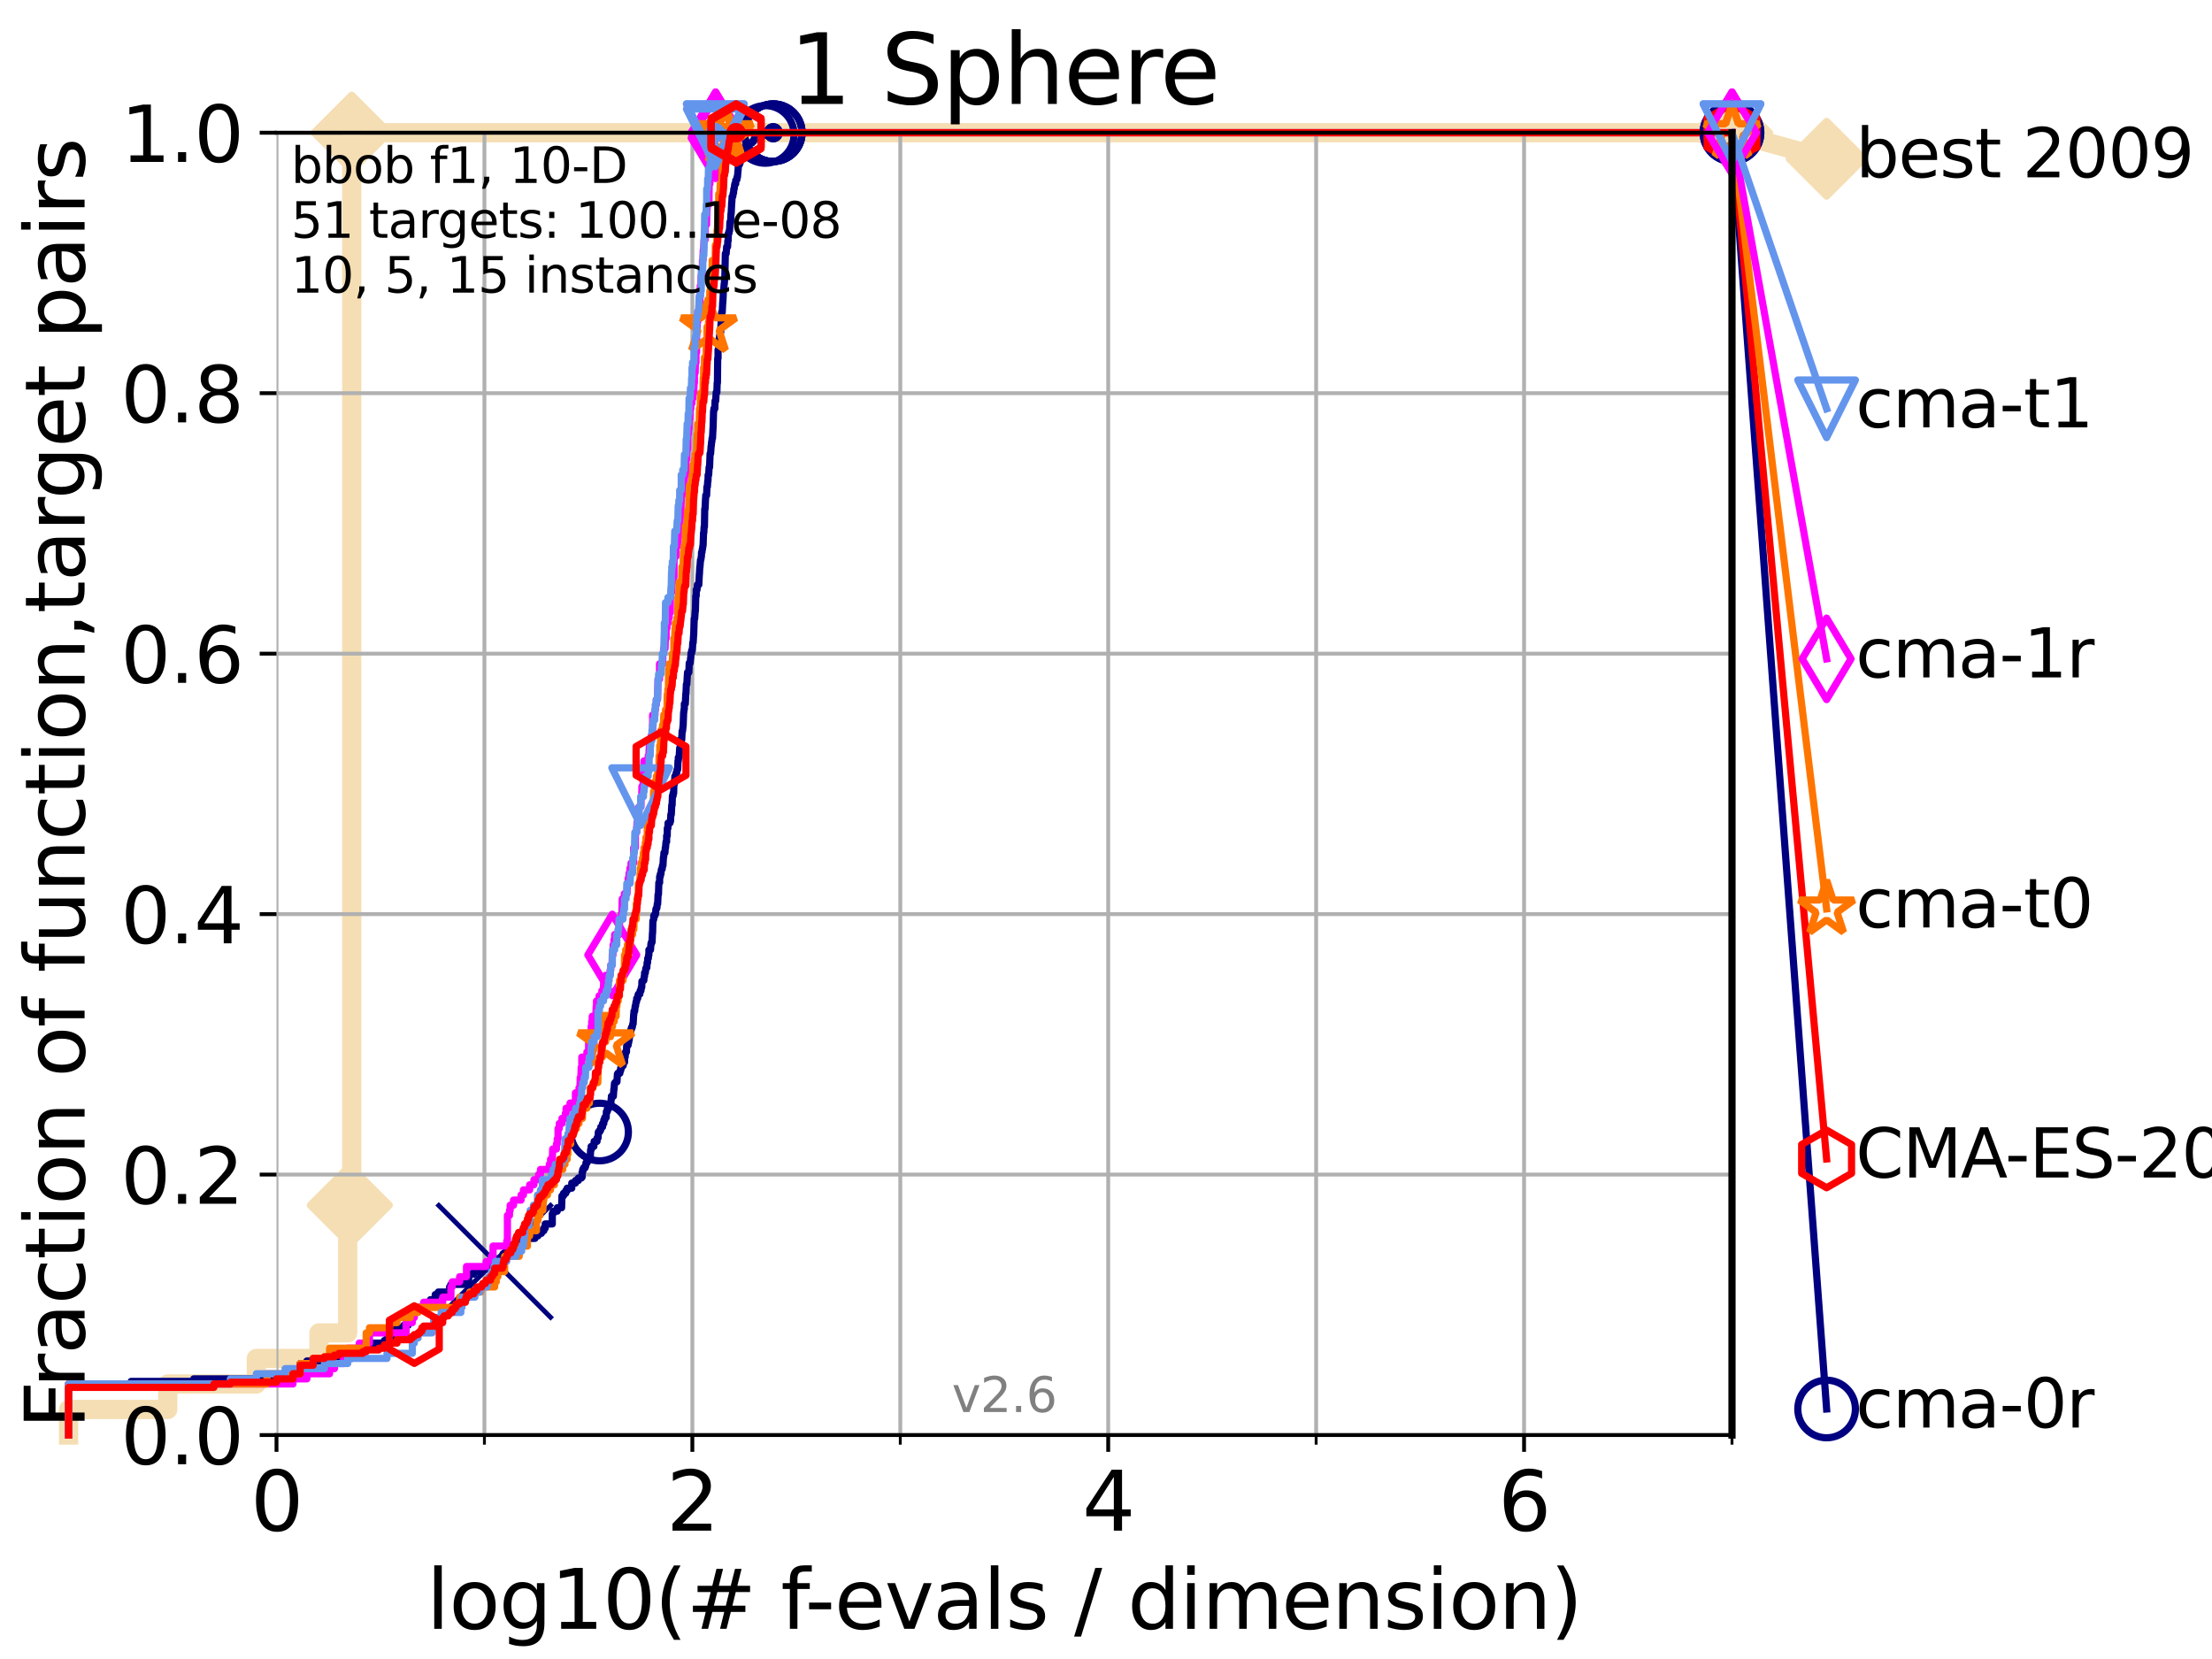 <?xml version="1.0" encoding="utf-8" standalone="no"?>
<!DOCTYPE svg PUBLIC "-//W3C//DTD SVG 1.1//EN"
  "http://www.w3.org/Graphics/SVG/1.1/DTD/svg11.dtd">
<svg xmlns:xlink="http://www.w3.org/1999/xlink" width="460.8pt" height="345.6pt" viewBox="0 0 460.8 345.6" xmlns="http://www.w3.org/2000/svg" version="1.1">
 <defs>
  <style type="text/css">*{stroke-linejoin: round; stroke-linecap: butt}</style>
 </defs>
 <g id="figure_1">
  <g id="patch_1">
   <path d="M 0 345.6 
L 460.8 345.6 
L 460.8 0 
L 0 0 
z
" style="fill: #ffffff"/>
  </g>
  <g id="axes_1">
   <g id="patch_2">
    <path d="M 57.6 298.944 
L 360.806 298.944 
L 360.806 27.648 
L 57.6 27.648 
z
" style="fill: #ffffff"/>
   </g>
   <g id="line2d_1">
    <path d="M 14.285 298.944 
L 14.285 293.624 
L 34.951 293.624 
L 34.951 288.305 
L 53.402 288.305 
L 53.402 282.985 
L 66.441 282.985 
L 66.441 277.666 
L 72.432 277.666 
L 72.432 251.068 
L 73.268 251.068 
L 73.268 27.648 
L 360.806 27.648 
" style="fill: none; stroke: #f5deb3; stroke-width: 4; stroke-linecap: square"/>
   </g>
   <g id="line2d_2">
    <defs>
     <path id="m9502828049" d="M -0 7.778 
L 7.778 0 
L 0 -7.778 
L -7.778 -0 
z
" style="stroke: #f5deb3; stroke-width: 1.5; stroke-linejoin: miter"/>
    </defs>
    <g>
     <use xlink:href="#m9502828049" x="72.432" y="251.068" style="fill: #f5deb3; stroke: #f5deb3; stroke-width: 1.5; stroke-linejoin: miter"/>
     <use xlink:href="#m9502828049" x="73.268" y="251.068" style="fill: #f5deb3; stroke: #f5deb3; stroke-width: 1.5; stroke-linejoin: miter"/>
     <use xlink:href="#m9502828049" x="73.268" y="251.068" style="fill: #f5deb3; stroke: #f5deb3; stroke-width: 1.5; stroke-linejoin: miter"/>
     <use xlink:href="#m9502828049" x="73.268" y="27.648" style="fill: #f5deb3; stroke: #f5deb3; stroke-width: 1.5; stroke-linejoin: miter"/>
     <use xlink:href="#m9502828049" x="73.268" y="27.648" style="fill: #f5deb3; stroke: #f5deb3; stroke-width: 1.5; stroke-linejoin: miter"/>
     <use xlink:href="#m9502828049" x="360.806" y="27.648" style="fill: #f5deb3; stroke: #f5deb3; stroke-width: 1.5; stroke-linejoin: miter"/>
    </g>
   </g>
   <g id="line2d_3">
    <path style="fill: none; stroke: #f5deb3; stroke-width: 4; stroke-linecap: square"/>
    <g/>
   </g>
   <g id="line2d_4">
    <path d="M 360.806 27.648 
L 380.515 33.074 
" style="fill: none; stroke: #f5deb3; stroke-width: 4; stroke-linecap: square"/>
    <g>
     <use xlink:href="#m9502828049" x="360.806" y="27.648" style="fill: #f5deb3; stroke: #f5deb3; stroke-width: 1.5; stroke-linejoin: miter"/>
     <use xlink:href="#m9502828049" x="380.515" y="33.074" style="fill: #f5deb3; stroke: #f5deb3; stroke-width: 1.5; stroke-linejoin: miter"/>
    </g>
   </g>
   <g id="matplotlib.axis_1">
    <g id="xtick_1">
     <g id="line2d_5">
      <path d="M 57.6 298.944 
L 57.6 27.648 
" clip-path="url(#pa82d5bf2b8)" style="fill: none; stroke: #b0b0b0; stroke-width: 0.8; stroke-linecap: square"/>
     </g>
     <g id="line2d_6">
      <defs>
       <path id="me99d43ab23" d="M 0 0 
L 0 3.5 
" style="stroke: #000000; stroke-width: 0.8"/>
      </defs>
      <g>
       <use xlink:href="#me99d43ab23" x="57.6" y="298.944" style="stroke: #000000; stroke-width: 0.8"/>
      </g>
     </g>
     <g id="text_1">
      <!-- 0 -->
      <g transform="translate(52.192 318.861)scale(0.17 -0.17)">
       <defs>
        <path id="DejaVuSans-30" d="M 2034 4250 
Q 1547 4250 1301 3770 
Q 1056 3291 1056 2328 
Q 1056 1369 1301 889 
Q 1547 409 2034 409 
Q 2525 409 2770 889 
Q 3016 1369 3016 2328 
Q 3016 3291 2770 3770 
Q 2525 4250 2034 4250 
z
M 2034 4750 
Q 2819 4750 3233 4129 
Q 3647 3509 3647 2328 
Q 3647 1150 3233 529 
Q 2819 -91 2034 -91 
Q 1250 -91 836 529 
Q 422 1150 422 2328 
Q 422 3509 836 4129 
Q 1250 4750 2034 4750 
z
" transform="scale(0.016)"/>
       </defs>
       <use xlink:href="#DejaVuSans-30"/>
      </g>
     </g>
    </g>
    <g id="xtick_2">
     <g id="line2d_7">
      <path d="M 144.23 298.944 
L 144.23 27.648 
" clip-path="url(#pa82d5bf2b8)" style="fill: none; stroke: #b0b0b0; stroke-width: 0.8; stroke-linecap: square"/>
     </g>
     <g id="line2d_8">
      <g>
       <use xlink:href="#me99d43ab23" x="144.23" y="298.944" style="stroke: #000000; stroke-width: 0.8"/>
      </g>
     </g>
     <g id="text_2">
      <!-- 2 -->
      <g transform="translate(138.822 318.861)scale(0.17 -0.17)">
       <defs>
        <path id="DejaVuSans-32" d="M 1228 531 
L 3431 531 
L 3431 0 
L 469 0 
L 469 531 
Q 828 903 1448 1529 
Q 2069 2156 2228 2338 
Q 2531 2678 2651 2914 
Q 2772 3150 2772 3378 
Q 2772 3750 2511 3984 
Q 2250 4219 1831 4219 
Q 1534 4219 1204 4116 
Q 875 4013 500 3803 
L 500 4441 
Q 881 4594 1212 4672 
Q 1544 4750 1819 4750 
Q 2544 4750 2975 4387 
Q 3406 4025 3406 3419 
Q 3406 3131 3298 2873 
Q 3191 2616 2906 2266 
Q 2828 2175 2409 1742 
Q 1991 1309 1228 531 
z
" transform="scale(0.016)"/>
       </defs>
       <use xlink:href="#DejaVuSans-32"/>
      </g>
     </g>
    </g>
    <g id="xtick_3">
     <g id="line2d_9">
      <path d="M 230.861 298.944 
L 230.861 27.648 
" clip-path="url(#pa82d5bf2b8)" style="fill: none; stroke: #b0b0b0; stroke-width: 0.8; stroke-linecap: square"/>
     </g>
     <g id="line2d_10">
      <g>
       <use xlink:href="#me99d43ab23" x="230.861" y="298.944" style="stroke: #000000; stroke-width: 0.8"/>
      </g>
     </g>
     <g id="text_3">
      <!-- 4 -->
      <g transform="translate(225.453 318.861)scale(0.17 -0.17)">
       <defs>
        <path id="DejaVuSans-34" d="M 2419 4116 
L 825 1625 
L 2419 1625 
L 2419 4116 
z
M 2253 4666 
L 3047 4666 
L 3047 1625 
L 3713 1625 
L 3713 1100 
L 3047 1100 
L 3047 0 
L 2419 0 
L 2419 1100 
L 313 1100 
L 313 1709 
L 2253 4666 
z
" transform="scale(0.016)"/>
       </defs>
       <use xlink:href="#DejaVuSans-34"/>
      </g>
     </g>
    </g>
    <g id="xtick_4">
     <g id="line2d_11">
      <path d="M 317.491 298.944 
L 317.491 27.648 
" clip-path="url(#pa82d5bf2b8)" style="fill: none; stroke: #b0b0b0; stroke-width: 0.8; stroke-linecap: square"/>
     </g>
     <g id="line2d_12">
      <g>
       <use xlink:href="#me99d43ab23" x="317.491" y="298.944" style="stroke: #000000; stroke-width: 0.8"/>
      </g>
     </g>
     <g id="text_4">
      <!-- 6 -->
      <g transform="translate(312.083 318.861)scale(0.17 -0.17)">
       <defs>
        <path id="DejaVuSans-36" d="M 2113 2584 
Q 1688 2584 1439 2293 
Q 1191 2003 1191 1497 
Q 1191 994 1439 701 
Q 1688 409 2113 409 
Q 2538 409 2786 701 
Q 3034 994 3034 1497 
Q 3034 2003 2786 2293 
Q 2538 2584 2113 2584 
z
M 3366 4563 
L 3366 3988 
Q 3128 4100 2886 4159 
Q 2644 4219 2406 4219 
Q 1781 4219 1451 3797 
Q 1122 3375 1075 2522 
Q 1259 2794 1537 2939 
Q 1816 3084 2150 3084 
Q 2853 3084 3261 2657 
Q 3669 2231 3669 1497 
Q 3669 778 3244 343 
Q 2819 -91 2113 -91 
Q 1303 -91 875 529 
Q 447 1150 447 2328 
Q 447 3434 972 4092 
Q 1497 4750 2381 4750 
Q 2619 4750 2861 4703 
Q 3103 4656 3366 4563 
z
" transform="scale(0.016)"/>
       </defs>
       <use xlink:href="#DejaVuSans-36"/>
      </g>
     </g>
    </g>
    <g id="xtick_5">
     <g id="line2d_13">
      <path d="M 100.915 298.944 
L 100.915 27.648 
" clip-path="url(#pa82d5bf2b8)" style="fill: none; stroke: #b0b0b0; stroke-width: 0.8; stroke-linecap: square"/>
     </g>
     <g id="line2d_14">
      <defs>
       <path id="mb9d9b9075e" d="M 0 0 
L 0 2 
" style="stroke: #000000; stroke-width: 0.6"/>
      </defs>
      <g>
       <use xlink:href="#mb9d9b9075e" x="100.915" y="298.944" style="stroke: #000000; stroke-width: 0.6"/>
      </g>
     </g>
    </g>
    <g id="xtick_6">
     <g id="line2d_15">
      <path d="M 187.546 298.944 
L 187.546 27.648 
" clip-path="url(#pa82d5bf2b8)" style="fill: none; stroke: #b0b0b0; stroke-width: 0.8; stroke-linecap: square"/>
     </g>
     <g id="line2d_16">
      <g>
       <use xlink:href="#mb9d9b9075e" x="187.546" y="298.944" style="stroke: #000000; stroke-width: 0.6"/>
      </g>
     </g>
    </g>
    <g id="xtick_7">
     <g id="line2d_17">
      <path d="M 274.176 298.944 
L 274.176 27.648 
" clip-path="url(#pa82d5bf2b8)" style="fill: none; stroke: #b0b0b0; stroke-width: 0.8; stroke-linecap: square"/>
     </g>
     <g id="line2d_18">
      <g>
       <use xlink:href="#mb9d9b9075e" x="274.176" y="298.944" style="stroke: #000000; stroke-width: 0.6"/>
      </g>
     </g>
    </g>
    <g id="xtick_8">
     <g id="line2d_19">
      <path d="M 360.806 298.944 
L 360.806 27.648 
" clip-path="url(#pa82d5bf2b8)" style="fill: none; stroke: #b0b0b0; stroke-width: 0.8; stroke-linecap: square"/>
     </g>
     <g id="line2d_20">
      <g>
       <use xlink:href="#mb9d9b9075e" x="360.806" y="298.944" style="stroke: #000000; stroke-width: 0.6"/>
      </g>
     </g>
    </g>
    <g id="text_5">
     <!-- log10(# f-evals / dimension) -->
     <g transform="translate(88.823 339.314)scale(0.17 -0.17)">
      <defs>
       <path id="DejaVuSans-6c" d="M 603 4863 
L 1178 4863 
L 1178 0 
L 603 0 
L 603 4863 
z
" transform="scale(0.016)"/>
       <path id="DejaVuSans-6f" d="M 1959 3097 
Q 1497 3097 1228 2736 
Q 959 2375 959 1747 
Q 959 1119 1226 758 
Q 1494 397 1959 397 
Q 2419 397 2687 759 
Q 2956 1122 2956 1747 
Q 2956 2369 2687 2733 
Q 2419 3097 1959 3097 
z
M 1959 3584 
Q 2709 3584 3137 3096 
Q 3566 2609 3566 1747 
Q 3566 888 3137 398 
Q 2709 -91 1959 -91 
Q 1206 -91 779 398 
Q 353 888 353 1747 
Q 353 2609 779 3096 
Q 1206 3584 1959 3584 
z
" transform="scale(0.016)"/>
       <path id="DejaVuSans-67" d="M 2906 1791 
Q 2906 2416 2648 2759 
Q 2391 3103 1925 3103 
Q 1463 3103 1205 2759 
Q 947 2416 947 1791 
Q 947 1169 1205 825 
Q 1463 481 1925 481 
Q 2391 481 2648 825 
Q 2906 1169 2906 1791 
z
M 3481 434 
Q 3481 -459 3084 -895 
Q 2688 -1331 1869 -1331 
Q 1566 -1331 1297 -1286 
Q 1028 -1241 775 -1147 
L 775 -588 
Q 1028 -725 1275 -790 
Q 1522 -856 1778 -856 
Q 2344 -856 2625 -561 
Q 2906 -266 2906 331 
L 2906 616 
Q 2728 306 2450 153 
Q 2172 0 1784 0 
Q 1141 0 747 490 
Q 353 981 353 1791 
Q 353 2603 747 3093 
Q 1141 3584 1784 3584 
Q 2172 3584 2450 3431 
Q 2728 3278 2906 2969 
L 2906 3500 
L 3481 3500 
L 3481 434 
z
" transform="scale(0.016)"/>
       <path id="DejaVuSans-31" d="M 794 531 
L 1825 531 
L 1825 4091 
L 703 3866 
L 703 4441 
L 1819 4666 
L 2450 4666 
L 2450 531 
L 3481 531 
L 3481 0 
L 794 0 
L 794 531 
z
" transform="scale(0.016)"/>
       <path id="DejaVuSans-28" d="M 1984 4856 
Q 1566 4138 1362 3434 
Q 1159 2731 1159 2009 
Q 1159 1288 1364 580 
Q 1569 -128 1984 -844 
L 1484 -844 
Q 1016 -109 783 600 
Q 550 1309 550 2009 
Q 550 2706 781 3412 
Q 1013 4119 1484 4856 
L 1984 4856 
z
" transform="scale(0.016)"/>
       <path id="DejaVuSans-23" d="M 3272 2816 
L 2363 2816 
L 2100 1772 
L 3016 1772 
L 3272 2816 
z
M 2803 4594 
L 2478 3297 
L 3391 3297 
L 3719 4594 
L 4219 4594 
L 3897 3297 
L 4872 3297 
L 4872 2816 
L 3775 2816 
L 3519 1772 
L 4513 1772 
L 4513 1294 
L 3397 1294 
L 3072 0 
L 2572 0 
L 2894 1294 
L 1978 1294 
L 1656 0 
L 1153 0 
L 1478 1294 
L 494 1294 
L 494 1772 
L 1594 1772 
L 1856 2816 
L 850 2816 
L 850 3297 
L 1978 3297 
L 2297 4594 
L 2803 4594 
z
" transform="scale(0.016)"/>
       <path id="DejaVuSans-20" transform="scale(0.016)"/>
       <path id="DejaVuSans-66" d="M 2375 4863 
L 2375 4384 
L 1825 4384 
Q 1516 4384 1395 4259 
Q 1275 4134 1275 3809 
L 1275 3500 
L 2222 3500 
L 2222 3053 
L 1275 3053 
L 1275 0 
L 697 0 
L 697 3053 
L 147 3053 
L 147 3500 
L 697 3500 
L 697 3744 
Q 697 4328 969 4595 
Q 1241 4863 1831 4863 
L 2375 4863 
z
" transform="scale(0.016)"/>
       <path id="DejaVuSans-2d" d="M 313 2009 
L 1997 2009 
L 1997 1497 
L 313 1497 
L 313 2009 
z
" transform="scale(0.016)"/>
       <path id="DejaVuSans-65" d="M 3597 1894 
L 3597 1613 
L 953 1613 
Q 991 1019 1311 708 
Q 1631 397 2203 397 
Q 2534 397 2845 478 
Q 3156 559 3463 722 
L 3463 178 
Q 3153 47 2828 -22 
Q 2503 -91 2169 -91 
Q 1331 -91 842 396 
Q 353 884 353 1716 
Q 353 2575 817 3079 
Q 1281 3584 2069 3584 
Q 2775 3584 3186 3129 
Q 3597 2675 3597 1894 
z
M 3022 2063 
Q 3016 2534 2758 2815 
Q 2500 3097 2075 3097 
Q 1594 3097 1305 2825 
Q 1016 2553 972 2059 
L 3022 2063 
z
" transform="scale(0.016)"/>
       <path id="DejaVuSans-76" d="M 191 3500 
L 800 3500 
L 1894 563 
L 2988 3500 
L 3597 3500 
L 2284 0 
L 1503 0 
L 191 3500 
z
" transform="scale(0.016)"/>
       <path id="DejaVuSans-61" d="M 2194 1759 
Q 1497 1759 1228 1600 
Q 959 1441 959 1056 
Q 959 750 1161 570 
Q 1363 391 1709 391 
Q 2188 391 2477 730 
Q 2766 1069 2766 1631 
L 2766 1759 
L 2194 1759 
z
M 3341 1997 
L 3341 0 
L 2766 0 
L 2766 531 
Q 2569 213 2275 61 
Q 1981 -91 1556 -91 
Q 1019 -91 701 211 
Q 384 513 384 1019 
Q 384 1609 779 1909 
Q 1175 2209 1959 2209 
L 2766 2209 
L 2766 2266 
Q 2766 2663 2505 2880 
Q 2244 3097 1772 3097 
Q 1472 3097 1187 3025 
Q 903 2953 641 2809 
L 641 3341 
Q 956 3463 1253 3523 
Q 1550 3584 1831 3584 
Q 2591 3584 2966 3190 
Q 3341 2797 3341 1997 
z
" transform="scale(0.016)"/>
       <path id="DejaVuSans-73" d="M 2834 3397 
L 2834 2853 
Q 2591 2978 2328 3040 
Q 2066 3103 1784 3103 
Q 1356 3103 1142 2972 
Q 928 2841 928 2578 
Q 928 2378 1081 2264 
Q 1234 2150 1697 2047 
L 1894 2003 
Q 2506 1872 2764 1633 
Q 3022 1394 3022 966 
Q 3022 478 2636 193 
Q 2250 -91 1575 -91 
Q 1294 -91 989 -36 
Q 684 19 347 128 
L 347 722 
Q 666 556 975 473 
Q 1284 391 1588 391 
Q 1994 391 2212 530 
Q 2431 669 2431 922 
Q 2431 1156 2273 1281 
Q 2116 1406 1581 1522 
L 1381 1569 
Q 847 1681 609 1914 
Q 372 2147 372 2553 
Q 372 3047 722 3315 
Q 1072 3584 1716 3584 
Q 2034 3584 2315 3537 
Q 2597 3491 2834 3397 
z
" transform="scale(0.016)"/>
       <path id="DejaVuSans-2f" d="M 1625 4666 
L 2156 4666 
L 531 -594 
L 0 -594 
L 1625 4666 
z
" transform="scale(0.016)"/>
       <path id="DejaVuSans-64" d="M 2906 2969 
L 2906 4863 
L 3481 4863 
L 3481 0 
L 2906 0 
L 2906 525 
Q 2725 213 2448 61 
Q 2172 -91 1784 -91 
Q 1150 -91 751 415 
Q 353 922 353 1747 
Q 353 2572 751 3078 
Q 1150 3584 1784 3584 
Q 2172 3584 2448 3432 
Q 2725 3281 2906 2969 
z
M 947 1747 
Q 947 1113 1208 752 
Q 1469 391 1925 391 
Q 2381 391 2643 752 
Q 2906 1113 2906 1747 
Q 2906 2381 2643 2742 
Q 2381 3103 1925 3103 
Q 1469 3103 1208 2742 
Q 947 2381 947 1747 
z
" transform="scale(0.016)"/>
       <path id="DejaVuSans-69" d="M 603 3500 
L 1178 3500 
L 1178 0 
L 603 0 
L 603 3500 
z
M 603 4863 
L 1178 4863 
L 1178 4134 
L 603 4134 
L 603 4863 
z
" transform="scale(0.016)"/>
       <path id="DejaVuSans-6d" d="M 3328 2828 
Q 3544 3216 3844 3400 
Q 4144 3584 4550 3584 
Q 5097 3584 5394 3201 
Q 5691 2819 5691 2113 
L 5691 0 
L 5113 0 
L 5113 2094 
Q 5113 2597 4934 2840 
Q 4756 3084 4391 3084 
Q 3944 3084 3684 2787 
Q 3425 2491 3425 1978 
L 3425 0 
L 2847 0 
L 2847 2094 
Q 2847 2600 2669 2842 
Q 2491 3084 2119 3084 
Q 1678 3084 1418 2786 
Q 1159 2488 1159 1978 
L 1159 0 
L 581 0 
L 581 3500 
L 1159 3500 
L 1159 2956 
Q 1356 3278 1631 3431 
Q 1906 3584 2284 3584 
Q 2666 3584 2933 3390 
Q 3200 3197 3328 2828 
z
" transform="scale(0.016)"/>
       <path id="DejaVuSans-6e" d="M 3513 2113 
L 3513 0 
L 2938 0 
L 2938 2094 
Q 2938 2591 2744 2837 
Q 2550 3084 2163 3084 
Q 1697 3084 1428 2787 
Q 1159 2491 1159 1978 
L 1159 0 
L 581 0 
L 581 3500 
L 1159 3500 
L 1159 2956 
Q 1366 3272 1645 3428 
Q 1925 3584 2291 3584 
Q 2894 3584 3203 3211 
Q 3513 2838 3513 2113 
z
" transform="scale(0.016)"/>
       <path id="DejaVuSans-29" d="M 513 4856 
L 1013 4856 
Q 1481 4119 1714 3412 
Q 1947 2706 1947 2009 
Q 1947 1309 1714 600 
Q 1481 -109 1013 -844 
L 513 -844 
Q 928 -128 1133 580 
Q 1338 1288 1338 2009 
Q 1338 2731 1133 3434 
Q 928 4138 513 4856 
z
" transform="scale(0.016)"/>
      </defs>
      <use xlink:href="#DejaVuSans-6c"/>
      <use xlink:href="#DejaVuSans-6f" x="27.783"/>
      <use xlink:href="#DejaVuSans-67" x="88.965"/>
      <use xlink:href="#DejaVuSans-31" x="152.441"/>
      <use xlink:href="#DejaVuSans-30" x="216.064"/>
      <use xlink:href="#DejaVuSans-28" x="279.688"/>
      <use xlink:href="#DejaVuSans-23" x="318.701"/>
      <use xlink:href="#DejaVuSans-20" x="402.49"/>
      <use xlink:href="#DejaVuSans-66" x="434.277"/>
      <use xlink:href="#DejaVuSans-2d" x="463.982"/>
      <use xlink:href="#DejaVuSans-65" x="500.066"/>
      <use xlink:href="#DejaVuSans-76" x="561.59"/>
      <use xlink:href="#DejaVuSans-61" x="620.77"/>
      <use xlink:href="#DejaVuSans-6c" x="682.049"/>
      <use xlink:href="#DejaVuSans-73" x="709.832"/>
      <use xlink:href="#DejaVuSans-20" x="761.932"/>
      <use xlink:href="#DejaVuSans-2f" x="793.719"/>
      <use xlink:href="#DejaVuSans-20" x="827.41"/>
      <use xlink:href="#DejaVuSans-64" x="859.197"/>
      <use xlink:href="#DejaVuSans-69" x="922.674"/>
      <use xlink:href="#DejaVuSans-6d" x="950.457"/>
      <use xlink:href="#DejaVuSans-65" x="1047.869"/>
      <use xlink:href="#DejaVuSans-6e" x="1109.393"/>
      <use xlink:href="#DejaVuSans-73" x="1172.771"/>
      <use xlink:href="#DejaVuSans-69" x="1224.871"/>
      <use xlink:href="#DejaVuSans-6f" x="1252.654"/>
      <use xlink:href="#DejaVuSans-6e" x="1313.836"/>
      <use xlink:href="#DejaVuSans-29" x="1377.215"/>
     </g>
    </g>
   </g>
   <g id="matplotlib.axis_2">
    <g id="ytick_1">
     <g id="line2d_21">
      <path d="M 57.6 298.944 
L 360.806 298.944 
" clip-path="url(#pa82d5bf2b8)" style="fill: none; stroke: #b0b0b0; stroke-width: 0.8; stroke-linecap: square"/>
     </g>
     <g id="line2d_22">
      <defs>
       <path id="mbb8a058825" d="M 0 0 
L -3.5 0 
" style="stroke: #000000; stroke-width: 0.8"/>
      </defs>
      <g>
       <use xlink:href="#mbb8a058825" x="57.6" y="298.944" style="stroke: #000000; stroke-width: 0.8"/>
      </g>
     </g>
     <g id="text_6">
      <!-- 0.0 -->
      <g transform="translate(25.155 305.023)scale(0.16 -0.16)">
       <defs>
        <path id="DejaVuSans-2e" d="M 684 794 
L 1344 794 
L 1344 0 
L 684 0 
L 684 794 
z
" transform="scale(0.016)"/>
       </defs>
       <use xlink:href="#DejaVuSans-30"/>
       <use xlink:href="#DejaVuSans-2e" x="63.623"/>
       <use xlink:href="#DejaVuSans-30" x="95.41"/>
      </g>
     </g>
    </g>
    <g id="ytick_2">
     <g id="line2d_23">
      <path d="M 57.6 244.685 
L 360.806 244.685 
" clip-path="url(#pa82d5bf2b8)" style="fill: none; stroke: #b0b0b0; stroke-width: 0.8; stroke-linecap: square"/>
     </g>
     <g id="line2d_24">
      <g>
       <use xlink:href="#mbb8a058825" x="57.6" y="244.685" style="stroke: #000000; stroke-width: 0.8"/>
      </g>
     </g>
     <g id="text_7">
      <!-- 0.2 -->
      <g transform="translate(25.155 250.764)scale(0.16 -0.16)">
       <use xlink:href="#DejaVuSans-30"/>
       <use xlink:href="#DejaVuSans-2e" x="63.623"/>
       <use xlink:href="#DejaVuSans-32" x="95.41"/>
      </g>
     </g>
    </g>
    <g id="ytick_3">
     <g id="line2d_25">
      <path d="M 57.6 190.426 
L 360.806 190.426 
" clip-path="url(#pa82d5bf2b8)" style="fill: none; stroke: #b0b0b0; stroke-width: 0.8; stroke-linecap: square"/>
     </g>
     <g id="line2d_26">
      <g>
       <use xlink:href="#mbb8a058825" x="57.6" y="190.426" style="stroke: #000000; stroke-width: 0.8"/>
      </g>
     </g>
     <g id="text_8">
      <!-- 0.4 -->
      <g transform="translate(25.155 196.504)scale(0.16 -0.16)">
       <use xlink:href="#DejaVuSans-30"/>
       <use xlink:href="#DejaVuSans-2e" x="63.623"/>
       <use xlink:href="#DejaVuSans-34" x="95.41"/>
      </g>
     </g>
    </g>
    <g id="ytick_4">
     <g id="line2d_27">
      <path d="M 57.6 136.166 
L 360.806 136.166 
" clip-path="url(#pa82d5bf2b8)" style="fill: none; stroke: #b0b0b0; stroke-width: 0.8; stroke-linecap: square"/>
     </g>
     <g id="line2d_28">
      <g>
       <use xlink:href="#mbb8a058825" x="57.6" y="136.166" style="stroke: #000000; stroke-width: 0.8"/>
      </g>
     </g>
     <g id="text_9">
      <!-- 0.6 -->
      <g transform="translate(25.155 142.245)scale(0.16 -0.16)">
       <use xlink:href="#DejaVuSans-30"/>
       <use xlink:href="#DejaVuSans-2e" x="63.623"/>
       <use xlink:href="#DejaVuSans-36" x="95.41"/>
      </g>
     </g>
    </g>
    <g id="ytick_5">
     <g id="line2d_29">
      <path d="M 57.6 81.907 
L 360.806 81.907 
" clip-path="url(#pa82d5bf2b8)" style="fill: none; stroke: #b0b0b0; stroke-width: 0.8; stroke-linecap: square"/>
     </g>
     <g id="line2d_30">
      <g>
       <use xlink:href="#mbb8a058825" x="57.6" y="81.907" style="stroke: #000000; stroke-width: 0.8"/>
      </g>
     </g>
     <g id="text_10">
      <!-- 0.8 -->
      <g transform="translate(25.155 87.986)scale(0.16 -0.16)">
       <defs>
        <path id="DejaVuSans-38" d="M 2034 2216 
Q 1584 2216 1326 1975 
Q 1069 1734 1069 1313 
Q 1069 891 1326 650 
Q 1584 409 2034 409 
Q 2484 409 2743 651 
Q 3003 894 3003 1313 
Q 3003 1734 2745 1975 
Q 2488 2216 2034 2216 
z
M 1403 2484 
Q 997 2584 770 2862 
Q 544 3141 544 3541 
Q 544 4100 942 4425 
Q 1341 4750 2034 4750 
Q 2731 4750 3128 4425 
Q 3525 4100 3525 3541 
Q 3525 3141 3298 2862 
Q 3072 2584 2669 2484 
Q 3125 2378 3379 2068 
Q 3634 1759 3634 1313 
Q 3634 634 3220 271 
Q 2806 -91 2034 -91 
Q 1263 -91 848 271 
Q 434 634 434 1313 
Q 434 1759 690 2068 
Q 947 2378 1403 2484 
z
M 1172 3481 
Q 1172 3119 1398 2916 
Q 1625 2713 2034 2713 
Q 2441 2713 2670 2916 
Q 2900 3119 2900 3481 
Q 2900 3844 2670 4047 
Q 2441 4250 2034 4250 
Q 1625 4250 1398 4047 
Q 1172 3844 1172 3481 
z
" transform="scale(0.016)"/>
       </defs>
       <use xlink:href="#DejaVuSans-30"/>
       <use xlink:href="#DejaVuSans-2e" x="63.623"/>
       <use xlink:href="#DejaVuSans-38" x="95.41"/>
      </g>
     </g>
    </g>
    <g id="ytick_6">
     <g id="line2d_31">
      <path d="M 57.6 27.648 
L 360.806 27.648 
" clip-path="url(#pa82d5bf2b8)" style="fill: none; stroke: #b0b0b0; stroke-width: 0.8; stroke-linecap: square"/>
     </g>
     <g id="line2d_32">
      <g>
       <use xlink:href="#mbb8a058825" x="57.6" y="27.648" style="stroke: #000000; stroke-width: 0.8"/>
      </g>
     </g>
     <g id="text_11">
      <!-- 1.0 -->
      <g transform="translate(25.155 33.727)scale(0.16 -0.16)">
       <use xlink:href="#DejaVuSans-31"/>
       <use xlink:href="#DejaVuSans-2e" x="63.623"/>
       <use xlink:href="#DejaVuSans-30" x="95.41"/>
      </g>
     </g>
    </g>
    <g id="text_12">
     <!-- Fraction of function,target pairs -->
     <g transform="translate(17.62 297.681)rotate(-90)scale(0.17 -0.17)">
      <defs>
       <path id="DejaVuSans-46" d="M 628 4666 
L 3309 4666 
L 3309 4134 
L 1259 4134 
L 1259 2759 
L 3109 2759 
L 3109 2228 
L 1259 2228 
L 1259 0 
L 628 0 
L 628 4666 
z
" transform="scale(0.016)"/>
       <path id="DejaVuSans-72" d="M 2631 2963 
Q 2534 3019 2420 3045 
Q 2306 3072 2169 3072 
Q 1681 3072 1420 2755 
Q 1159 2438 1159 1844 
L 1159 0 
L 581 0 
L 581 3500 
L 1159 3500 
L 1159 2956 
Q 1341 3275 1631 3429 
Q 1922 3584 2338 3584 
Q 2397 3584 2469 3576 
Q 2541 3569 2628 3553 
L 2631 2963 
z
" transform="scale(0.016)"/>
       <path id="DejaVuSans-63" d="M 3122 3366 
L 3122 2828 
Q 2878 2963 2633 3030 
Q 2388 3097 2138 3097 
Q 1578 3097 1268 2742 
Q 959 2388 959 1747 
Q 959 1106 1268 751 
Q 1578 397 2138 397 
Q 2388 397 2633 464 
Q 2878 531 3122 666 
L 3122 134 
Q 2881 22 2623 -34 
Q 2366 -91 2075 -91 
Q 1284 -91 818 406 
Q 353 903 353 1747 
Q 353 2603 823 3093 
Q 1294 3584 2113 3584 
Q 2378 3584 2631 3529 
Q 2884 3475 3122 3366 
z
" transform="scale(0.016)"/>
       <path id="DejaVuSans-74" d="M 1172 4494 
L 1172 3500 
L 2356 3500 
L 2356 3053 
L 1172 3053 
L 1172 1153 
Q 1172 725 1289 603 
Q 1406 481 1766 481 
L 2356 481 
L 2356 0 
L 1766 0 
Q 1100 0 847 248 
Q 594 497 594 1153 
L 594 3053 
L 172 3053 
L 172 3500 
L 594 3500 
L 594 4494 
L 1172 4494 
z
" transform="scale(0.016)"/>
       <path id="DejaVuSans-75" d="M 544 1381 
L 544 3500 
L 1119 3500 
L 1119 1403 
Q 1119 906 1312 657 
Q 1506 409 1894 409 
Q 2359 409 2629 706 
Q 2900 1003 2900 1516 
L 2900 3500 
L 3475 3500 
L 3475 0 
L 2900 0 
L 2900 538 
Q 2691 219 2414 64 
Q 2138 -91 1772 -91 
Q 1169 -91 856 284 
Q 544 659 544 1381 
z
M 1991 3584 
L 1991 3584 
z
" transform="scale(0.016)"/>
       <path id="DejaVuSans-2c" d="M 750 794 
L 1409 794 
L 1409 256 
L 897 -744 
L 494 -744 
L 750 256 
L 750 794 
z
" transform="scale(0.016)"/>
       <path id="DejaVuSans-70" d="M 1159 525 
L 1159 -1331 
L 581 -1331 
L 581 3500 
L 1159 3500 
L 1159 2969 
Q 1341 3281 1617 3432 
Q 1894 3584 2278 3584 
Q 2916 3584 3314 3078 
Q 3713 2572 3713 1747 
Q 3713 922 3314 415 
Q 2916 -91 2278 -91 
Q 1894 -91 1617 61 
Q 1341 213 1159 525 
z
M 3116 1747 
Q 3116 2381 2855 2742 
Q 2594 3103 2138 3103 
Q 1681 3103 1420 2742 
Q 1159 2381 1159 1747 
Q 1159 1113 1420 752 
Q 1681 391 2138 391 
Q 2594 391 2855 752 
Q 3116 1113 3116 1747 
z
" transform="scale(0.016)"/>
      </defs>
      <use xlink:href="#DejaVuSans-46"/>
      <use xlink:href="#DejaVuSans-72" x="50.27"/>
      <use xlink:href="#DejaVuSans-61" x="91.383"/>
      <use xlink:href="#DejaVuSans-63" x="152.662"/>
      <use xlink:href="#DejaVuSans-74" x="207.643"/>
      <use xlink:href="#DejaVuSans-69" x="246.852"/>
      <use xlink:href="#DejaVuSans-6f" x="274.635"/>
      <use xlink:href="#DejaVuSans-6e" x="335.816"/>
      <use xlink:href="#DejaVuSans-20" x="399.195"/>
      <use xlink:href="#DejaVuSans-6f" x="430.982"/>
      <use xlink:href="#DejaVuSans-66" x="492.164"/>
      <use xlink:href="#DejaVuSans-20" x="527.369"/>
      <use xlink:href="#DejaVuSans-66" x="559.156"/>
      <use xlink:href="#DejaVuSans-75" x="594.361"/>
      <use xlink:href="#DejaVuSans-6e" x="657.74"/>
      <use xlink:href="#DejaVuSans-63" x="721.119"/>
      <use xlink:href="#DejaVuSans-74" x="776.1"/>
      <use xlink:href="#DejaVuSans-69" x="815.309"/>
      <use xlink:href="#DejaVuSans-6f" x="843.092"/>
      <use xlink:href="#DejaVuSans-6e" x="904.273"/>
      <use xlink:href="#DejaVuSans-2c" x="967.652"/>
      <use xlink:href="#DejaVuSans-74" x="999.439"/>
      <use xlink:href="#DejaVuSans-61" x="1038.648"/>
      <use xlink:href="#DejaVuSans-72" x="1099.928"/>
      <use xlink:href="#DejaVuSans-67" x="1139.291"/>
      <use xlink:href="#DejaVuSans-65" x="1202.768"/>
      <use xlink:href="#DejaVuSans-74" x="1264.291"/>
      <use xlink:href="#DejaVuSans-20" x="1303.5"/>
      <use xlink:href="#DejaVuSans-70" x="1335.287"/>
      <use xlink:href="#DejaVuSans-61" x="1398.764"/>
      <use xlink:href="#DejaVuSans-69" x="1460.043"/>
      <use xlink:href="#DejaVuSans-72" x="1487.826"/>
      <use xlink:href="#DejaVuSans-73" x="1528.939"/>
     </g>
    </g>
   </g>
   <g id="line2d_33">
    <defs>
     <path id="m5aa561b623" d="M 0 1.5 
C 0.398 1.5 0.779 1.342 1.061 1.061 
C 1.342 0.779 1.5 0.398 1.5 0 
C 1.5 -0.398 1.342 -0.779 1.061 -1.061 
C 0.779 -1.342 0.398 -1.5 0 -1.5 
C -0.398 -1.5 -0.779 -1.342 -1.061 -1.061 
C -1.342 -0.779 -1.5 -0.398 -1.5 0 
C -1.5 0.398 -1.342 0.779 -1.061 1.061 
C -0.779 1.342 -0.398 1.5 0 1.5 
z
" style="stroke: #f5deb3"/>
    </defs>
    <g>
     <use xlink:href="#m5aa561b623" x="73.268" y="27.648" style="fill: #f5deb3; stroke: #f5deb3"/>
     <use xlink:href="#m5aa561b623" x="73.268" y="27.648" style="fill: #f5deb3; stroke: #f5deb3"/>
    </g>
   </g>
   <g id="line2d_34">
    <defs>
     <path id="m4769db6621" d="M 0 1.5 
C 0.398 1.5 0.779 1.342 1.061 1.061 
C 1.342 0.779 1.5 0.398 1.5 0 
C 1.5 -0.398 1.342 -0.779 1.061 -1.061 
C 0.779 -1.342 0.398 -1.5 0 -1.5 
C -0.398 -1.5 -0.779 -1.342 -1.061 -1.061 
C -1.342 -0.779 -1.5 -0.398 -1.5 0 
C -1.5 0.398 -1.342 0.779 -1.061 1.061 
C -0.779 1.342 -0.398 1.5 0 1.5 
z
" style="stroke: #000080"/>
    </defs>
    <g>
     <use xlink:href="#m4769db6621" x="161.08" y="27.648" style="fill: #000080; stroke: #000080"/>
     <use xlink:href="#m4769db6621" x="161.08" y="27.648" style="fill: #000080; stroke: #000080"/>
    </g>
   </g>
   <g id="line2d_35">
    <path d="M 14.285 298.944 
L 14.285 288.305 
L 27.324 288.305 
L 27.324 287.773 
L 40.363 287.773 
L 40.363 287.241 
L 55.618 287.241 
L 55.618 286.709 
L 59.393 286.709 
L 59.393 285.645 
L 62.535 285.645 
L 62.535 284.049 
L 63.93 284.049 
L 63.93 283.517 
L 69.674 283.517 
L 69.674 282.985 
L 73.268 282.985 
L 73.268 281.922 
L 75.575 281.922 
L 75.575 280.858 
L 76.969 280.858 
L 76.969 279.794 
L 80.06 279.794 
L 80.06 279.262 
L 80.621 279.262 
L 80.621 278.73 
L 81.696 278.73 
L 81.696 277.134 
L 82.212 277.134 
L 82.212 276.602 
L 84.143 276.602 
L 84.143 276.07 
L 85.039 276.07 
L 85.039 275.538 
L 85.471 275.538 
L 85.471 274.474 
L 85.894 274.474 
L 85.894 273.41 
L 86.307 273.41 
L 86.307 272.346 
L 89.324 272.346 
L 89.324 271.282 
L 89.669 271.282 
L 89.669 270.75 
L 90.668 270.75 
L 90.668 269.687 
L 91.306 269.687 
L 91.306 269.155 
L 93.66 269.155 
L 93.66 268.091 
L 93.935 268.091 
L 93.935 267.559 
L 96.718 267.559 
L 96.718 267.027 
L 97.635 267.027 
L 97.635 265.431 
L 98.723 265.431 
L 98.723 264.899 
L 99.751 264.899 
L 99.751 264.367 
L 103.047 264.367 
L 103.047 262.771 
L 103.214 262.771 
L 103.214 262.239 
L 104.809 262.239 
L 104.809 261.175 
L 105.411 261.175 
L 105.411 260.111 
L 107.11 260.111 
L 107.11 259.579 
L 107.512 259.579 
L 107.512 259.048 
L 108.034 259.048 
L 108.034 258.516 
L 109.159 258.516 
L 109.159 257.984 
L 111.442 257.984 
L 111.442 257.452 
L 112.077 257.452 
L 112.077 256.92 
L 112.79 256.92 
L 112.79 256.388 
L 113.284 256.388 
L 113.284 255.856 
L 113.574 255.856 
L 113.574 254.969 
L 115.051 254.969 
L 115.051 252.841 
L 115.227 252.841 
L 115.227 252.309 
L 116.086 252.309 
L 116.086 251.6 
L 116.988 251.6 
L 117.068 249.118 
L 117.384 249.118 
L 117.384 248.586 
L 117.849 248.586 
L 117.849 248.054 
L 118.152 248.054 
L 118.152 247.522 
L 119.106 247.522 
L 119.106 246.458 
L 119.876 246.458 
L 119.876 245.926 
L 120.484 245.926 
L 120.484 245.394 
L 121.138 245.394 
L 121.138 245.217 
L 121.266 245.217 
L 121.266 244.153 
L 121.393 244.153 
L 121.393 243.621 
L 121.582 243.621 
L 121.582 243.266 
L 121.893 243.266 
L 121.893 242.912 
L 122.016 242.912 
L 122.077 242.202 
L 122.32 242.202 
L 122.32 241.67 
L 122.559 241.67 
L 122.559 241.138 
L 122.971 241.138 
L 123.03 239.543 
L 123.145 239.543 
L 123.145 238.833 
L 123.714 238.833 
L 123.77 237.769 
L 124.374 237.769 
L 124.374 237.06 
L 124.589 237.06 
L 124.642 235.819 
L 124.907 235.819 
L 124.907 235.464 
L 125.116 235.464 
L 125.168 234.755 
L 125.527 234.755 
L 125.527 234.046 
L 125.779 234.046 
L 125.779 233.336 
L 125.979 233.336 
L 125.979 232.805 
L 126.275 232.805 
L 126.323 231.563 
L 126.517 231.563 
L 126.517 231.031 
L 126.757 231.031 
L 126.757 230.677 
L 126.899 230.677 
L 126.899 230.145 
L 127.227 230.145 
L 127.32 228.904 
L 127.366 228.904 
L 127.366 228.372 
L 127.777 228.372 
L 127.867 226.953 
L 127.911 226.953 
L 128.001 225.712 
L 128.09 225.712 
L 128.09 225.534 
L 128.266 225.534 
L 128.266 225.357 
L 128.528 225.357 
L 128.615 223.761 
L 128.701 223.761 
L 128.701 223.584 
L 129.125 223.584 
L 129.167 223.052 
L 129.293 223.052 
L 129.293 222.52 
L 129.458 222.52 
L 129.458 221.988 
L 129.826 221.988 
L 129.866 221.279 
L 130.107 221.279 
L 130.107 220.215 
L 130.226 220.215 
L 130.305 219.151 
L 130.502 219.151 
L 130.541 217.91 
L 130.696 217.91 
L 130.696 217.733 
L 130.85 217.733 
L 130.85 217.201 
L 130.964 217.201 
L 130.964 216.669 
L 131.078 216.669 
L 131.116 215.782 
L 131.266 215.782 
L 131.341 215.073 
L 131.378 215.073 
L 131.453 214.363 
L 131.564 214.363 
L 131.564 214.009 
L 131.711 214.009 
L 131.82 213.3 
L 131.893 213.3 
L 132.001 211.349 
L 132.037 211.349 
L 132.073 210.64 
L 132.216 210.64 
L 132.323 209.576 
L 132.394 209.576 
L 132.499 208.689 
L 132.604 208.689 
L 132.639 207.98 
L 132.847 207.98 
L 132.916 207.271 
L 132.984 207.271 
L 132.984 207.093 
L 133.289 207.093 
L 133.357 206.384 
L 133.524 206.384 
L 133.59 205.675 
L 133.689 205.675 
L 133.722 204.434 
L 133.918 204.434 
L 133.918 204.256 
L 134.113 204.256 
L 134.209 203.37 
L 134.273 203.37 
L 134.273 202.661 
L 134.432 202.661 
L 134.527 201.774 
L 134.59 201.774 
L 134.59 201.597 
L 134.746 201.597 
L 134.808 200.533 
L 134.901 200.533 
L 134.932 199.646 
L 135.055 199.646 
L 135.116 198.937 
L 135.177 198.937 
L 135.177 197.873 
L 135.509 197.873 
L 135.598 196.632 
L 135.688 196.632 
L 135.688 196.277 
L 135.835 196.277 
L 135.923 194.327 
L 135.952 194.327 
L 136.011 191.844 
L 136.069 191.844 
L 136.156 191.49 
L 136.184 191.49 
L 136.184 190.78 
L 136.414 190.78 
L 136.414 190.426 
L 136.556 190.426 
L 136.641 189.362 
L 136.725 189.362 
L 136.725 189.184 
L 136.837 189.184 
L 136.92 188.298 
L 137.003 188.298 
L 137.086 186.347 
L 137.168 186.347 
L 137.25 183.865 
L 137.413 183.865 
L 137.413 182.624 
L 137.548 182.624 
L 137.548 182.092 
L 137.681 182.092 
L 137.761 181.205 
L 137.814 181.205 
L 137.814 181.028 
L 137.946 181.028 
L 137.998 180.318 
L 138.103 180.318 
L 138.207 178.545 
L 138.259 178.545 
L 138.31 177.659 
L 138.515 177.659 
L 138.592 176.595 
L 138.642 176.595 
L 138.743 175.354 
L 138.869 175.354 
L 138.869 174.112 
L 138.993 174.112 
L 139.018 172.517 
L 139.142 172.517 
L 139.167 171.453 
L 139.556 171.453 
L 139.653 171.098 
L 139.677 171.098 
L 139.748 169.679 
L 139.844 169.679 
L 139.938 167.729 
L 140.009 167.729 
L 140.08 165.778 
L 140.22 165.778 
L 140.22 165.246 
L 140.336 165.246 
L 140.382 163.296 
L 140.497 163.296 
L 140.589 161.7 
L 140.771 161.7 
L 140.861 160.991 
L 140.973 160.991 
L 141.062 160.282 
L 141.173 160.282 
L 141.239 158.508 
L 141.305 158.508 
L 141.305 157.799 
L 141.48 157.799 
L 141.589 155.849 
L 141.697 155.849 
L 141.74 154.075 
L 142.017 154.075 
L 142.102 152.302 
L 142.186 152.302 
L 142.29 151.238 
L 142.311 151.238 
L 142.415 148.401 
L 142.436 148.401 
L 142.518 147.692 
L 142.559 147.692 
L 142.559 146.628 
L 142.764 146.628 
L 142.865 144.5 
L 142.906 144.5 
L 142.986 142.55 
L 143.086 142.55 
L 143.186 140.599 
L 143.226 140.599 
L 143.226 140.067 
L 143.502 140.067 
L 143.58 138.117 
L 143.773 138.117 
L 143.87 137.053 
L 143.889 137.053 
L 143.965 135.989 
L 144.098 135.989 
L 144.098 135.457 
L 144.23 135.457 
L 144.324 133.861 
L 144.399 133.861 
L 144.492 132.265 
L 144.51 132.265 
L 144.621 128.896 
L 144.713 128.896 
L 144.823 127.301 
L 144.859 127.301 
L 144.95 124.109 
L 145.04 124.109 
L 145.04 122.868 
L 145.202 122.868 
L 145.291 121.804 
L 145.573 121.804 
L 145.678 119.676 
L 145.696 119.676 
L 145.782 118.08 
L 145.817 118.08 
L 145.92 116.661 
L 145.989 116.661 
L 146.092 115.952 
L 146.109 115.952 
L 146.143 115.066 
L 146.227 115.066 
L 146.312 114.356 
L 146.345 114.356 
L 146.429 113.647 
L 146.463 113.647 
L 146.563 110.987 
L 146.613 110.987 
L 146.679 109.746 
L 146.745 109.746 
L 146.81 106.022 
L 146.876 106.022 
L 146.974 103.895 
L 146.99 103.895 
L 147.022 103.185 
L 147.2 103.185 
L 147.264 101.412 
L 147.36 101.412 
L 147.439 100.171 
L 147.487 100.171 
L 147.519 98.93 
L 147.629 98.93 
L 147.723 97.334 
L 147.816 97.334 
L 147.925 94.497 
L 148.033 94.497 
L 148.14 92.901 
L 148.17 92.901 
L 148.247 92.014 
L 148.292 92.014 
L 148.338 91.305 
L 148.428 91.305 
L 148.533 89.177 
L 148.548 89.177 
L 148.652 85.631 
L 148.697 85.631 
L 148.727 85.099 
L 148.918 85.099 
L 148.962 83.503 
L 149.093 83.503 
L 149.195 81.73 
L 149.339 81.73 
L 149.396 79.779 
L 149.453 79.779 
L 149.51 74.637 
L 149.581 74.637 
L 149.581 72.864 
L 149.736 72.864 
L 149.806 70.559 
L 149.848 70.559 
L 149.918 69.85 
L 149.959 69.85 
L 150.056 69.318 
L 150.111 69.318 
L 150.221 67.19 
L 150.235 67.19 
L 150.33 65.062 
L 150.452 65.062 
L 150.56 62.934 
L 150.587 62.934 
L 150.694 60.629 
L 150.747 60.629 
L 150.853 59.211 
L 150.88 59.211 
L 150.985 57.615 
L 150.998 57.615 
L 151.103 52.827 
L 151.272 52.827 
L 151.375 51.409 
L 151.567 51.409 
L 151.618 50.167 
L 151.681 50.167 
L 151.732 48.571 
L 151.87 48.571 
L 151.908 48.04 
L 151.983 48.04 
L 152.057 46.266 
L 152.193 46.266 
L 152.279 44.493 
L 152.316 44.493 
L 152.426 42.188 
L 152.45 42.188 
L 152.511 40.947 
L 152.644 40.947 
L 152.74 40.238 
L 152.8 40.238 
L 152.871 39.351 
L 152.942 39.351 
L 153.048 38.464 
L 153.084 38.464 
L 153.084 38.287 
L 153.259 38.287 
L 153.259 37.578 
L 153.398 37.578 
L 153.398 37.4 
L 153.513 37.4 
L 153.536 36.869 
L 153.628 36.869 
L 153.73 35.627 
L 153.742 35.627 
L 153.821 34.386 
L 154.001 34.386 
L 154.057 34.031 
L 154.157 34.031 
L 154.157 33.499 
L 154.323 33.499 
L 154.367 32.968 
L 154.628 32.968 
L 154.715 32.258 
L 154.779 32.258 
L 154.865 31.549 
L 154.897 31.549 
L 154.971 31.194 
L 155.183 31.194 
L 155.267 30.662 
L 155.329 30.662 
L 155.329 30.485 
L 155.516 30.485 
L 155.516 30.308 
L 155.701 30.308 
L 155.701 30.13 
L 155.884 30.13 
L 155.884 29.953 
L 156.315 29.953 
L 156.315 29.776 
L 156.667 29.776 
L 156.667 29.598 
L 156.813 29.598 
L 156.813 29.421 
L 157.014 29.421 
L 157.042 29.067 
L 157.213 29.067 
L 157.213 28.712 
L 158.025 28.712 
L 158.062 28.357 
L 158.241 28.357 
L 158.241 28.18 
L 159.275 28.18 
L 159.275 28.003 
L 159.41 28.003 
L 159.41 27.825 
L 161.08 27.825 
L 161.08 27.648 
L 360.806 27.648 
L 360.806 27.648 
" style="fill: none; stroke: #000080; stroke-width: 1.5; stroke-linecap: square"/>
   </g>
   <g id="line2d_36">
    <defs>
     <path id="m75c77af366" d="M 0 6 
C 1.591 6 3.117 5.368 4.243 4.243 
C 5.368 3.117 6 1.591 6 0 
C 6 -1.591 5.368 -3.117 4.243 -4.243 
C 3.117 -5.368 1.591 -6 0 -6 
C -1.591 -6 -3.117 -5.368 -4.243 -4.243 
C -5.368 -3.117 -6 -1.591 -6 0 
C -6 1.591 -5.368 3.117 -4.243 4.243 
C -3.117 5.368 -1.591 6 0 6 
z
" style="stroke: #000080; stroke-width: 1.5"/>
    </defs>
    <g>
     <use xlink:href="#m75c77af366" x="124.907" y="235.819" style="fill-opacity: 0; stroke: #000080; stroke-width: 1.5"/>
     <use xlink:href="#m75c77af366" x="159.41" y="28.003" style="fill-opacity: 0; stroke: #000080; stroke-width: 1.5"/>
     <use xlink:href="#m75c77af366" x="161.08" y="27.648" style="fill-opacity: 0; stroke: #000080; stroke-width: 1.5"/>
     <use xlink:href="#m75c77af366" x="161.08" y="27.648" style="fill-opacity: 0; stroke: #000080; stroke-width: 1.5"/>
     <use xlink:href="#m75c77af366" x="161.08" y="27.648" style="fill-opacity: 0; stroke: #000080; stroke-width: 1.5"/>
     <use xlink:href="#m75c77af366" x="360.806" y="27.648" style="fill-opacity: 0; stroke: #000080; stroke-width: 1.5"/>
    </g>
   </g>
   <g id="line2d_37">
    <path style="fill: none; stroke: #000080; stroke-width: 1.5; stroke-linecap: square"/>
    <g/>
   </g>
   <g id="line2d_38">
    <path d="M 103.047 262.771 
" clip-path="url(#pa82d5bf2b8)" style="fill: none; stroke: #000080; stroke-width: 1.5; stroke-linecap: square"/>
    <defs>
     <path id="m69ab47758c" d="M -12 12 
L 12 -12 
M -12 -12 
L 12 12 
" style="stroke: #000080"/>
    </defs>
    <g clip-path="url(#pa82d5bf2b8)">
     <use xlink:href="#m69ab47758c" x="103.047" y="262.771" style="fill: #000080; stroke: #000080"/>
    </g>
   </g>
   <g id="line2d_39">
    <defs>
     <path id="mf18fa507ef" d="M 0 1.5 
C 0.398 1.5 0.779 1.342 1.061 1.061 
C 1.342 0.779 1.5 0.398 1.5 0 
C 1.5 -0.398 1.342 -0.779 1.061 -1.061 
C 0.779 -1.342 0.398 -1.5 0 -1.5 
C -0.398 -1.5 -0.779 -1.342 -1.061 -1.061 
C -1.342 -0.779 -1.5 -0.398 -1.5 0 
C -1.5 0.398 -1.342 0.779 -1.061 1.061 
C -0.779 1.342 -0.398 1.5 0 1.5 
z
" style="stroke: #ff00ff"/>
    </defs>
    <g>
     <use xlink:href="#mf18fa507ef" x="149.079" y="27.648" style="fill: #ff00ff; stroke: #ff00ff"/>
     <use xlink:href="#mf18fa507ef" x="149.079" y="27.648" style="fill: #ff00ff; stroke: #ff00ff"/>
    </g>
   </g>
   <g id="line2d_40">
    <path d="M 14.285 298.944 
L 14.285 288.305 
L 61.03 288.305 
L 61.03 287.241 
L 63.93 287.241 
L 63.93 286.177 
L 68.657 286.177 
L 68.657 285.113 
L 69.674 285.113 
L 69.674 284.049 
L 71.557 284.049 
L 71.557 282.985 
L 72.432 282.985 
L 72.432 280.858 
L 74.837 280.858 
L 74.837 279.794 
L 76.969 279.794 
L 76.969 277.666 
L 84.596 277.666 
L 84.596 275.538 
L 85.894 275.538 
L 85.894 274.474 
L 86.307 274.474 
L 86.307 272.346 
L 88.249 272.346 
L 88.249 271.282 
L 92.224 271.282 
L 92.224 270.219 
L 93.935 270.219 
L 93.935 268.091 
L 94.206 268.091 
L 94.206 267.027 
L 95.753 267.027 
L 95.753 265.963 
L 97.182 265.963 
L 97.182 263.835 
L 101.288 263.835 
L 101.288 262.771 
L 102.363 262.771 
L 102.363 261.707 
L 102.708 261.707 
L 102.708 259.579 
L 105.559 259.579 
L 105.559 258.516 
L 105.705 258.516 
L 105.705 253.196 
L 106.138 253.196 
L 106.138 252.132 
L 106.28 252.132 
L 106.28 251.068 
L 106.974 251.068 
L 106.974 250.004 
L 108.543 250.004 
L 108.543 248.94 
L 109.038 248.94 
L 109.038 247.877 
L 110.336 247.877 
L 110.336 246.813 
L 111.226 246.813 
L 111.226 245.749 
L 112.18 245.749 
L 112.18 244.685 
L 112.589 244.685 
L 112.589 243.621 
L 114.419 243.621 
L 114.419 242.557 
L 114.692 242.557 
L 114.692 241.493 
L 115.051 241.493 
L 115.139 239.365 
L 115.918 239.365 
L 115.918 238.301 
L 116.086 238.301 
L 116.086 237.237 
L 116.253 237.237 
L 116.253 235.11 
L 116.502 235.11 
L 116.502 234.046 
L 117.068 234.046 
L 117.068 232.982 
L 117.772 232.982 
L 117.772 231.918 
L 117.925 231.918 
L 117.925 230.854 
L 118.745 230.854 
L 118.745 229.79 
L 119.876 229.79 
L 119.876 227.662 
L 120.617 227.662 
L 120.617 226.598 
L 120.814 226.598 
L 120.879 224.471 
L 121.009 224.471 
L 121.073 222.343 
L 121.202 222.343 
L 121.202 220.215 
L 122.259 220.215 
L 122.259 219.151 
L 122.619 219.151 
L 122.619 217.023 
L 122.855 217.023 
L 122.855 215.959 
L 122.971 215.959 
L 122.971 214.895 
L 123.145 214.895 
L 123.145 213.832 
L 123.26 213.832 
L 123.26 212.768 
L 123.375 212.768 
L 123.375 211.704 
L 124.102 211.704 
L 124.211 209.576 
L 124.265 209.576 
L 124.265 208.512 
L 124.801 208.512 
L 124.801 207.448 
L 125.374 207.448 
L 125.374 206.384 
L 125.679 206.384 
L 125.779 204.256 
L 126.127 204.256 
L 126.127 203.192 
L 127.087 203.192 
L 127.087 202.129 
L 127.227 202.129 
L 127.227 201.065 
L 127.504 201.065 
L 127.55 198.937 
L 127.686 198.937 
L 127.731 196.809 
L 127.911 196.809 
L 127.911 195.745 
L 128.045 195.745 
L 128.045 194.681 
L 128.999 194.681 
L 129.083 191.49 
L 129.417 191.49 
L 129.417 190.426 
L 129.541 190.426 
L 129.623 187.234 
L 130.067 187.234 
L 130.067 186.17 
L 130.618 186.17 
L 130.696 184.042 
L 130.85 184.042 
L 130.85 182.978 
L 131.04 182.978 
L 131.04 181.914 
L 131.229 181.914 
L 131.229 180.85 
L 131.453 180.85 
L 131.453 179.787 
L 132.001 179.787 
L 132.001 176.595 
L 132.358 176.595 
L 132.358 173.403 
L 132.604 173.403 
L 132.709 171.275 
L 132.847 171.275 
L 132.916 169.147 
L 133.086 169.147 
L 133.086 168.084 
L 133.524 168.084 
L 133.557 165.956 
L 133.689 165.956 
L 133.722 163.828 
L 133.951 163.828 
L 134.016 160.636 
L 134.08 160.636 
L 134.145 158.508 
L 135.024 158.508 
L 135.024 157.445 
L 135.177 157.445 
L 135.268 155.317 
L 135.389 155.317 
L 135.389 154.253 
L 135.688 154.253 
L 135.688 153.189 
L 135.952 153.189 
L 135.952 148.933 
L 136.442 148.933 
L 136.442 147.869 
L 136.556 147.869 
L 136.556 146.805 
L 136.725 146.805 
L 136.725 145.742 
L 136.975 145.742 
L 137.086 141.486 
L 137.386 141.486 
L 137.386 138.294 
L 138.077 138.294 
L 138.077 136.166 
L 138.233 136.166 
L 138.233 135.102 
L 138.541 135.102 
L 138.617 132.975 
L 138.768 132.975 
L 138.768 130.847 
L 138.944 130.847 
L 138.944 129.783 
L 139.191 129.783 
L 139.191 128.719 
L 139.411 128.719 
L 139.411 127.655 
L 139.629 127.655 
L 139.653 124.463 
L 139.772 124.463 
L 139.772 123.4 
L 139.938 123.4 
L 139.986 121.272 
L 140.22 121.272 
L 140.22 120.208 
L 140.405 120.208 
L 140.428 115.952 
L 140.793 115.952 
L 140.838 113.824 
L 141.129 113.824 
L 141.239 111.697 
L 141.48 111.697 
L 141.524 109.569 
L 141.611 109.569 
L 141.718 107.441 
L 141.826 107.441 
L 141.911 104.249 
L 141.953 104.249 
L 141.953 103.185 
L 142.165 103.185 
L 142.186 101.058 
L 142.436 101.058 
L 142.436 99.994 
L 142.58 99.994 
L 142.58 98.93 
L 142.926 98.93 
L 142.926 95.738 
L 143.046 95.738 
L 143.126 93.61 
L 143.246 93.61 
L 143.265 90.418 
L 143.404 90.418 
L 143.404 89.355 
L 143.521 89.355 
L 143.56 87.227 
L 143.677 87.227 
L 143.754 85.099 
L 143.889 85.099 
L 143.889 84.035 
L 144.136 84.035 
L 144.136 82.971 
L 144.343 82.971 
L 144.343 81.907 
L 144.492 81.907 
L 144.603 79.779 
L 144.658 79.779 
L 144.658 77.652 
L 144.823 77.652 
L 144.859 75.524 
L 144.986 75.524 
L 144.986 73.396 
L 145.112 73.396 
L 145.13 69.14 
L 145.238 69.14 
L 145.238 67.013 
L 145.362 67.013 
L 145.362 64.885 
L 145.608 64.885 
L 145.608 63.821 
L 145.748 63.821 
L 145.834 61.693 
L 145.869 61.693 
L 145.869 59.565 
L 146.006 59.565 
L 146.058 57.437 
L 146.194 57.437 
L 146.295 55.31 
L 146.329 55.31 
L 146.329 54.246 
L 146.446 54.246 
L 146.496 52.118 
L 146.563 52.118 
L 146.662 49.99 
L 146.876 49.99 
L 146.876 46.798 
L 147.184 46.798 
L 147.248 43.607 
L 147.296 43.607 
L 147.296 42.543 
L 147.691 42.543 
L 147.723 38.287 
L 147.894 38.287 
L 147.894 37.223 
L 148.017 37.223 
L 148.017 36.159 
L 148.231 36.159 
L 148.277 34.031 
L 148.473 34.031 
L 148.473 32.968 
L 148.608 32.968 
L 148.638 30.84 
L 148.904 30.84 
L 148.904 28.712 
L 149.079 28.712 
L 149.079 27.648 
L 360.806 27.648 
L 360.806 27.648 
" style="fill: none; stroke: #ff00ff; stroke-width: 1.5; stroke-linecap: square"/>
   </g>
   <g id="line2d_41">
    <defs>
     <path id="m88d3751ea8" d="M -0 8.485 
L 5.091 0 
L 0 -8.485 
L -5.091 -0 
z
" style="stroke: #ff00ff; stroke-width: 1.5; stroke-linejoin: miter"/>
    </defs>
    <g>
     <use xlink:href="#m88d3751ea8" x="127.55" y="198.937" style="fill-opacity: 0; stroke: #ff00ff; stroke-width: 1.5; stroke-linejoin: miter"/>
     <use xlink:href="#m88d3751ea8" x="149.079" y="28.712" style="fill-opacity: 0; stroke: #ff00ff; stroke-width: 1.5; stroke-linejoin: miter"/>
     <use xlink:href="#m88d3751ea8" x="149.079" y="27.648" style="fill-opacity: 0; stroke: #ff00ff; stroke-width: 1.5; stroke-linejoin: miter"/>
     <use xlink:href="#m88d3751ea8" x="149.079" y="27.648" style="fill-opacity: 0; stroke: #ff00ff; stroke-width: 1.5; stroke-linejoin: miter"/>
     <use xlink:href="#m88d3751ea8" x="360.806" y="27.648" style="fill-opacity: 0; stroke: #ff00ff; stroke-width: 1.5; stroke-linejoin: miter"/>
    </g>
   </g>
   <g id="line2d_42">
    <path style="fill: none; stroke: #ff00ff; stroke-width: 1.5; stroke-linecap: square"/>
    <g/>
   </g>
   <g id="line2d_43">
    <defs>
     <path id="m74a6c3427d" d="M 0 1.5 
C 0.398 1.5 0.779 1.342 1.061 1.061 
C 1.342 0.779 1.5 0.398 1.5 0 
C 1.5 -0.398 1.342 -0.779 1.061 -1.061 
C 0.779 -1.342 0.398 -1.5 0 -1.5 
C -0.398 -1.5 -0.779 -1.342 -1.061 -1.061 
C -1.342 -0.779 -1.5 -0.398 -1.5 0 
C -1.5 0.398 -1.342 0.779 -1.061 1.061 
C -0.779 1.342 -0.398 1.5 0 1.5 
z
" style="stroke: #ff7500"/>
    </defs>
    <g>
     <use xlink:href="#m74a6c3427d" x="151.024" y="27.648" style="fill: #ff7500; stroke: #ff7500"/>
     <use xlink:href="#m74a6c3427d" x="151.024" y="27.648" style="fill: #ff7500; stroke: #ff7500"/>
    </g>
   </g>
   <g id="line2d_44">
    <path d="M 14.285 298.944 
L 14.285 288.305 
L 55.618 288.305 
L 55.618 286.177 
L 62.535 286.177 
L 62.535 284.049 
L 65.227 284.049 
L 65.227 282.985 
L 68.657 282.985 
L 68.657 280.858 
L 76.285 280.858 
L 76.285 277.666 
L 76.969 277.666 
L 76.969 276.602 
L 81.166 276.602 
L 81.166 275.538 
L 82.713 275.538 
L 82.713 274.474 
L 85.471 274.474 
L 85.471 273.41 
L 87.108 273.41 
L 87.108 272.346 
L 95.753 272.346 
L 95.753 270.219 
L 97.858 270.219 
L 97.858 269.155 
L 100.147 269.155 
L 100.147 268.091 
L 103.047 268.091 
L 103.047 267.027 
L 103.38 267.027 
L 103.38 265.963 
L 103.707 265.963 
L 103.707 264.899 
L 105.113 264.899 
L 105.113 261.707 
L 108.163 261.707 
L 108.163 259.579 
L 109.874 259.579 
L 109.874 257.452 
L 110.336 257.452 
L 110.336 256.388 
L 111.762 256.388 
L 111.762 254.26 
L 112.077 254.26 
L 112.077 253.196 
L 112.488 253.196 
L 112.488 252.132 
L 113.088 252.132 
L 113.186 250.004 
L 113.284 250.004 
L 113.284 248.94 
L 114.048 248.94 
L 114.048 247.877 
L 114.692 247.877 
L 114.692 246.813 
L 115.489 246.813 
L 115.489 244.685 
L 116.337 244.685 
L 116.337 243.621 
L 117.227 243.621 
L 117.227 242.557 
L 117.695 242.557 
L 117.695 241.493 
L 118.152 241.493 
L 118.152 240.429 
L 118.302 240.429 
L 118.302 238.301 
L 118.89 238.301 
L 118.89 236.174 
L 119.53 236.174 
L 119.53 235.11 
L 120.081 235.11 
L 120.081 234.046 
L 120.617 234.046 
L 120.617 232.982 
L 121.329 232.982 
L 121.393 230.854 
L 122.259 230.854 
L 122.259 229.79 
L 122.796 229.79 
L 122.796 228.726 
L 122.913 228.726 
L 122.971 226.598 
L 123.545 226.598 
L 123.545 225.534 
L 124.535 225.534 
L 124.642 221.279 
L 124.801 221.279 
L 124.801 220.215 
L 125.476 220.215 
L 125.527 217.023 
L 126.177 217.023 
L 126.177 215.959 
L 127.181 215.959 
L 127.181 214.895 
L 127.366 214.895 
L 127.366 213.832 
L 127.595 213.832 
L 127.595 212.768 
L 127.956 212.768 
L 127.956 211.704 
L 128.354 211.704 
L 128.398 209.576 
L 128.528 209.576 
L 128.528 208.512 
L 128.786 208.512 
L 128.786 207.448 
L 129.041 207.448 
L 129.041 204.256 
L 129.786 204.256 
L 129.826 202.129 
L 130.067 202.129 
L 130.107 198.937 
L 130.345 198.937 
L 130.345 197.873 
L 130.696 197.873 
L 130.696 196.809 
L 131.266 196.809 
L 131.266 195.745 
L 131.416 195.745 
L 131.416 194.681 
L 131.784 194.681 
L 131.784 193.617 
L 132.037 193.617 
L 132.109 191.49 
L 132.534 191.49 
L 132.534 188.298 
L 132.709 188.298 
L 132.709 187.234 
L 132.95 187.234 
L 132.984 184.042 
L 133.256 184.042 
L 133.357 181.914 
L 133.39 181.914 
L 133.39 180.85 
L 133.524 180.85 
L 133.524 179.787 
L 133.853 179.787 
L 133.853 178.723 
L 134.016 178.723 
L 134.016 177.659 
L 134.177 177.659 
L 134.177 176.595 
L 134.432 176.595 
L 134.432 175.531 
L 134.558 175.531 
L 134.558 174.467 
L 134.839 174.467 
L 134.839 172.339 
L 135.024 172.339 
L 135.024 171.275 
L 135.449 171.275 
L 135.449 170.211 
L 136.011 170.211 
L 136.04 167.02 
L 136.127 167.02 
L 136.156 164.892 
L 136.357 164.892 
L 136.357 163.828 
L 136.471 163.828 
L 136.471 162.764 
L 136.753 162.764 
L 136.753 161.7 
L 137.031 161.7 
L 137.031 160.636 
L 137.277 160.636 
L 137.305 157.445 
L 137.44 157.445 
L 137.44 155.317 
L 137.574 155.317 
L 137.681 152.125 
L 138.025 152.125 
L 138.025 151.061 
L 138.181 151.061 
L 138.284 148.933 
L 138.642 148.933 
L 138.642 147.869 
L 138.944 147.869 
L 138.993 144.678 
L 139.117 144.678 
L 139.117 143.614 
L 139.24 143.614 
L 139.289 139.358 
L 139.411 139.358 
L 139.411 138.294 
L 140.056 138.294 
L 140.103 136.166 
L 140.382 136.166 
L 140.382 132.975 
L 140.543 132.975 
L 140.634 130.847 
L 140.68 130.847 
L 140.68 129.783 
L 141.04 129.783 
L 141.04 128.719 
L 141.173 128.719 
L 141.239 124.463 
L 141.371 124.463 
L 141.459 121.272 
L 141.996 121.272 
L 142.059 118.08 
L 142.311 118.08 
L 142.373 114.888 
L 142.498 114.888 
L 142.498 113.824 
L 142.682 113.824 
L 142.784 109.569 
L 143.106 109.569 
L 143.206 106.377 
L 143.443 106.377 
L 143.521 103.185 
L 143.56 103.185 
L 143.638 101.058 
L 144.041 101.058 
L 144.041 99.994 
L 144.174 99.994 
L 144.174 98.93 
L 144.305 98.93 
L 144.38 96.802 
L 144.64 96.802 
L 144.64 95.738 
L 144.805 95.738 
L 144.805 94.674 
L 145.112 94.674 
L 145.202 91.482 
L 145.238 91.482 
L 145.238 90.418 
L 145.38 90.418 
L 145.38 88.291 
L 145.661 88.291 
L 145.713 85.099 
L 145.852 85.099 
L 145.938 81.907 
L 146.446 81.907 
L 146.496 78.715 
L 146.579 78.715 
L 146.579 76.588 
L 146.745 76.588 
L 146.761 74.46 
L 147.103 74.46 
L 147.119 72.332 
L 147.264 72.332 
L 147.296 68.076 
L 147.597 68.076 
L 147.597 67.013 
L 147.723 67.013 
L 147.754 63.821 
L 147.847 63.821 
L 147.863 60.629 
L 147.987 60.629 
L 147.987 59.565 
L 148.155 59.565 
L 148.231 57.437 
L 148.338 57.437 
L 148.368 54.246 
L 148.991 54.246 
L 149.035 51.054 
L 149.31 51.054 
L 149.382 47.862 
L 149.439 47.862 
L 149.524 45.734 
L 149.595 45.734 
L 149.666 42.543 
L 149.722 42.543 
L 149.722 40.415 
L 149.973 40.415 
L 150.028 38.287 
L 150.357 38.287 
L 150.466 35.095 
L 150.493 35.095 
L 150.547 32.968 
L 150.614 32.968 
L 150.721 29.776 
L 150.919 29.776 
L 151.024 27.648 
L 360.806 27.648 
L 360.806 27.648 
" style="fill: none; stroke: #ff7500; stroke-width: 1.5; stroke-linecap: square"/>
   </g>
   <g id="line2d_45">
    <defs>
     <path id="m06bf3bac15" d="M 0 -6 
L -1.347 -1.854 
L -5.706 -1.854 
L -2.18 0.708 
L -3.527 4.854 
L -0 2.292 
L 3.527 4.854 
L 2.18 0.708 
L 5.706 -1.854 
L 1.347 -1.854 
z
" style="stroke: #ff7500; stroke-width: 1.5; stroke-linejoin: bevel"/>
    </defs>
    <g>
     <use xlink:href="#m06bf3bac15" x="126.177" y="217.023" style="fill-opacity: 0; stroke: #ff7500; stroke-width: 1.5; stroke-linejoin: bevel"/>
     <use xlink:href="#m06bf3bac15" x="147.597" y="68.076" style="fill-opacity: 0; stroke: #ff7500; stroke-width: 1.5; stroke-linejoin: bevel"/>
     <use xlink:href="#m06bf3bac15" x="151.024" y="28.712" style="fill-opacity: 0; stroke: #ff7500; stroke-width: 1.5; stroke-linejoin: bevel"/>
     <use xlink:href="#m06bf3bac15" x="151.024" y="27.648" style="fill-opacity: 0; stroke: #ff7500; stroke-width: 1.5; stroke-linejoin: bevel"/>
     <use xlink:href="#m06bf3bac15" x="151.024" y="27.648" style="fill-opacity: 0; stroke: #ff7500; stroke-width: 1.5; stroke-linejoin: bevel"/>
     <use xlink:href="#m06bf3bac15" x="360.806" y="27.648" style="fill-opacity: 0; stroke: #ff7500; stroke-width: 1.5; stroke-linejoin: bevel"/>
    </g>
   </g>
   <g id="line2d_46">
    <path style="fill: none; stroke: #ff7500; stroke-width: 1.5; stroke-linecap: square"/>
    <g/>
   </g>
   <g id="line2d_47">
    <defs>
     <path id="mb934d199c3" d="M 0 1.5 
C 0.398 1.5 0.779 1.342 1.061 1.061 
C 1.342 0.779 1.5 0.398 1.5 0 
C 1.5 -0.398 1.342 -0.779 1.061 -1.061 
C 0.779 -1.342 0.398 -1.5 0 -1.5 
C -0.398 -1.5 -0.779 -1.342 -1.061 -1.061 
C -1.342 -0.779 -1.5 -0.398 -1.5 0 
C -1.5 0.398 -1.342 0.779 -1.061 1.061 
C -0.779 1.342 -0.398 1.5 0 1.5 
z
" style="stroke: #6495ed"/>
    </defs>
    <g>
     <use xlink:href="#mb934d199c3" x="149.006" y="27.648" style="fill: #6495ed; stroke: #6495ed"/>
     <use xlink:href="#mb934d199c3" x="149.006" y="27.648" style="fill: #6495ed; stroke: #6495ed"/>
    </g>
   </g>
   <g id="line2d_48">
    <path d="M 14.285 298.944 
L 14.285 288.305 
L 47.991 288.305 
L 47.991 287.241 
L 53.402 287.241 
L 53.402 286.177 
L 59.393 286.177 
L 59.393 285.113 
L 67.582 285.113 
L 67.582 284.049 
L 72.432 284.049 
L 72.432 282.985 
L 80.621 282.985 
L 80.621 281.922 
L 85.894 281.922 
L 85.894 279.794 
L 86.307 279.794 
L 86.307 278.73 
L 87.108 278.73 
L 87.108 277.666 
L 90.008 277.666 
L 90.008 276.602 
L 90.341 276.602 
L 90.341 274.474 
L 91.923 274.474 
L 91.923 273.41 
L 95.999 273.41 
L 95.999 272.346 
L 96.241 272.346 
L 96.241 270.219 
L 98.933 270.219 
L 98.933 269.155 
L 99.95 269.155 
L 99.95 268.091 
L 101.471 268.091 
L 101.471 267.027 
L 101.833 267.027 
L 101.833 265.963 
L 102.363 265.963 
L 102.363 264.899 
L 102.878 264.899 
L 102.878 263.835 
L 103.214 263.835 
L 103.214 262.771 
L 105.559 262.771 
L 105.559 261.707 
L 107.512 261.707 
L 107.512 260.643 
L 108.668 260.643 
L 108.668 259.579 
L 109.038 259.579 
L 109.038 258.516 
L 109.159 258.516 
L 109.159 257.452 
L 109.28 257.452 
L 109.28 255.324 
L 110.221 255.324 
L 110.221 254.26 
L 110.336 254.26 
L 110.336 253.196 
L 110.449 253.196 
L 110.449 252.132 
L 111.117 252.132 
L 111.117 251.068 
L 111.972 251.068 
L 111.972 248.94 
L 112.589 248.94 
L 112.589 247.877 
L 112.989 247.877 
L 112.989 245.749 
L 114.872 245.749 
L 114.872 244.685 
L 115.227 244.685 
L 115.227 243.621 
L 115.662 243.621 
L 115.662 242.557 
L 116.988 242.557 
L 116.988 241.493 
L 117.618 241.493 
L 117.695 237.237 
L 118.302 237.237 
L 118.302 236.174 
L 118.525 236.174 
L 118.598 234.046 
L 118.745 234.046 
L 118.745 232.982 
L 119.46 232.982 
L 119.46 231.918 
L 119.945 231.918 
L 119.945 230.854 
L 120.748 230.854 
L 120.748 229.79 
L 120.944 229.79 
L 120.944 228.726 
L 121.138 228.726 
L 121.202 226.598 
L 121.393 226.598 
L 121.393 225.534 
L 121.707 225.534 
L 121.707 224.471 
L 121.954 224.471 
L 122.016 222.343 
L 122.678 222.343 
L 122.737 220.215 
L 123.145 220.215 
L 123.145 218.087 
L 123.26 218.087 
L 123.26 217.023 
L 123.77 217.023 
L 123.77 215.959 
L 124.428 215.959 
L 124.428 214.895 
L 124.589 214.895 
L 124.589 210.64 
L 124.854 210.64 
L 124.854 209.576 
L 125.116 209.576 
L 125.116 208.512 
L 125.729 208.512 
L 125.729 207.448 
L 126.275 207.448 
L 126.275 206.384 
L 126.614 206.384 
L 126.614 205.32 
L 126.757 205.32 
L 126.757 204.256 
L 126.899 204.256 
L 126.899 203.192 
L 127.134 203.192 
L 127.227 201.065 
L 127.55 201.065 
L 127.595 197.873 
L 128.045 197.873 
L 128.045 196.809 
L 128.485 196.809 
L 128.485 194.681 
L 128.744 194.681 
L 128.744 193.617 
L 128.872 193.617 
L 128.957 191.49 
L 129.786 191.49 
L 129.786 190.426 
L 129.907 190.426 
L 129.907 189.362 
L 130.107 189.362 
L 130.107 187.234 
L 130.423 187.234 
L 130.423 186.17 
L 130.541 186.17 
L 130.579 184.042 
L 131.266 184.042 
L 131.341 181.914 
L 131.784 181.914 
L 131.82 178.723 
L 132.001 178.723 
L 132.001 177.659 
L 132.145 177.659 
L 132.252 173.403 
L 132.639 173.403 
L 132.639 172.339 
L 132.778 172.339 
L 132.778 171.275 
L 133.018 171.275 
L 133.052 169.147 
L 133.154 169.147 
L 133.154 168.084 
L 133.457 168.084 
L 133.457 165.956 
L 134.048 165.956 
L 134.048 164.892 
L 134.177 164.892 
L 134.177 163.828 
L 134.337 163.828 
L 134.432 161.7 
L 135.024 161.7 
L 135.024 160.636 
L 135.207 160.636 
L 135.238 157.445 
L 135.449 157.445 
L 135.509 155.317 
L 135.569 155.317 
L 135.569 154.253 
L 135.806 154.253 
L 135.806 152.125 
L 135.923 152.125 
L 135.923 151.061 
L 136.069 151.061 
L 136.069 149.997 
L 136.385 149.997 
L 136.385 147.869 
L 136.528 147.869 
L 136.528 146.805 
L 136.697 146.805 
L 136.697 145.742 
L 136.975 145.742 
L 137.086 141.486 
L 137.196 141.486 
L 137.196 140.422 
L 137.708 140.422 
L 137.814 138.294 
L 137.92 138.294 
L 137.972 136.166 
L 138.259 136.166 
L 138.362 131.911 
L 138.387 131.911 
L 138.387 129.783 
L 138.592 129.783 
L 138.642 125.527 
L 139.142 125.527 
L 139.142 124.463 
L 139.701 124.463 
L 139.772 122.336 
L 139.82 122.336 
L 139.891 119.144 
L 139.938 119.144 
L 139.938 118.08 
L 140.056 118.08 
L 140.056 117.016 
L 140.243 117.016 
L 140.29 113.824 
L 140.474 113.824 
L 140.566 110.633 
L 140.973 110.633 
L 141.062 108.505 
L 141.195 108.505 
L 141.283 105.313 
L 141.415 105.313 
L 141.415 104.249 
L 141.589 104.249 
L 141.589 102.121 
L 141.911 102.121 
L 141.911 98.93 
L 142.227 98.93 
L 142.227 97.866 
L 142.498 97.866 
L 142.58 94.674 
L 142.885 94.674 
L 142.946 91.482 
L 143.046 91.482 
L 143.146 88.291 
L 143.325 88.291 
L 143.364 86.163 
L 143.502 86.163 
L 143.541 82.971 
L 143.773 82.971 
L 143.831 80.843 
L 144.022 80.843 
L 144.079 78.715 
L 144.155 78.715 
L 144.155 76.588 
L 144.268 76.588 
L 144.268 75.524 
L 144.566 75.524 
L 144.603 72.332 
L 144.823 72.332 
L 144.841 70.204 
L 145.04 70.204 
L 145.148 65.949 
L 145.362 65.949 
L 145.362 64.885 
L 145.538 64.885 
L 145.643 61.693 
L 145.92 61.693 
L 145.92 60.629 
L 146.075 60.629 
L 146.092 56.373 
L 146.362 56.373 
L 146.463 53.182 
L 146.629 53.182 
L 146.728 47.862 
L 146.761 47.862 
L 146.794 44.67 
L 147.071 44.67 
L 147.152 42.543 
L 147.216 42.543 
L 147.216 39.351 
L 147.392 39.351 
L 147.424 37.223 
L 147.55 37.223 
L 147.582 35.095 
L 147.925 35.095 
L 148.033 31.904 
L 148.201 31.904 
L 148.201 30.84 
L 148.86 30.84 
L 148.962 28.712 
L 149.006 28.712 
L 149.006 27.648 
L 360.806 27.648 
L 360.806 27.648 
" style="fill: none; stroke: #6495ed; stroke-width: 1.5; stroke-linecap: square"/>
   </g>
   <g id="line2d_49">
    <defs>
     <path id="mb8f88c55b1" d="M -0 6 
L 6 -6 
L -6 -6 
z
" style="stroke: #6495ed; stroke-width: 1.5; stroke-linejoin: miter"/>
    </defs>
    <g>
     <use xlink:href="#mb8f88c55b1" x="133.457" y="165.956" style="fill-opacity: 0; stroke: #6495ed; stroke-width: 1.5; stroke-linejoin: miter"/>
     <use xlink:href="#mb8f88c55b1" x="149.006" y="28.712" style="fill-opacity: 0; stroke: #6495ed; stroke-width: 1.5; stroke-linejoin: miter"/>
     <use xlink:href="#mb8f88c55b1" x="149.006" y="27.648" style="fill-opacity: 0; stroke: #6495ed; stroke-width: 1.5; stroke-linejoin: miter"/>
     <use xlink:href="#mb8f88c55b1" x="149.006" y="27.648" style="fill-opacity: 0; stroke: #6495ed; stroke-width: 1.5; stroke-linejoin: miter"/>
     <use xlink:href="#mb8f88c55b1" x="360.806" y="27.648" style="fill-opacity: 0; stroke: #6495ed; stroke-width: 1.5; stroke-linejoin: miter"/>
    </g>
   </g>
   <g id="line2d_50">
    <path style="fill: none; stroke: #6495ed; stroke-width: 1.5; stroke-linecap: square"/>
    <g/>
   </g>
   <g id="line2d_51">
    <defs>
     <path id="mee393600f1" d="M 0 1.5 
C 0.398 1.5 0.779 1.342 1.061 1.061 
C 1.342 0.779 1.5 0.398 1.5 0 
C 1.5 -0.398 1.342 -0.779 1.061 -1.061 
C 0.779 -1.342 0.398 -1.5 0 -1.5 
C -0.398 -1.5 -0.779 -1.342 -1.061 -1.061 
C -1.342 -0.779 -1.5 -0.398 -1.5 0 
C -1.5 0.398 -1.342 0.779 -1.061 1.061 
C -0.779 1.342 -0.398 1.5 0 1.5 
z
" style="stroke: #ff0000"/>
    </defs>
    <g>
     <use xlink:href="#mee393600f1" x="153.34" y="27.648" style="fill: #ff0000; stroke: #ff0000"/>
     <use xlink:href="#mee393600f1" x="153.34" y="27.648" style="fill: #ff0000; stroke: #ff0000"/>
    </g>
   </g>
   <g id="line2d_52">
    <path d="M 14.285 298.944 
L 14.285 289.014 
L 44.561 289.014 
L 44.561 288.305 
L 47.991 288.305 
L 47.991 287.95 
L 57.6 287.95 
L 57.6 287.241 
L 61.03 287.241 
L 61.03 286.177 
L 62.535 286.177 
L 62.535 284.404 
L 65.227 284.404 
L 65.227 282.985 
L 67.582 282.985 
L 67.582 282.631 
L 69.674 282.631 
L 69.674 282.276 
L 70.639 282.276 
L 70.639 281.922 
L 75.575 281.922 
L 75.575 281.567 
L 76.285 281.567 
L 76.285 281.212 
L 78.883 281.212 
L 78.883 280.858 
L 80.06 280.858 
L 80.06 280.148 
L 81.166 280.148 
L 81.166 279.794 
L 82.713 279.794 
L 82.713 279.084 
L 85.471 279.084 
L 85.471 278.73 
L 85.894 278.73 
L 85.894 278.375 
L 86.307 278.375 
L 86.307 278.021 
L 87.108 278.021 
L 87.108 277.666 
L 87.496 277.666 
L 87.496 277.311 
L 87.876 277.311 
L 87.876 276.602 
L 88.249 276.602 
L 88.249 276.247 
L 90.668 276.247 
L 90.668 275.538 
L 92.224 275.538 
L 92.224 274.474 
L 92.52 274.474 
L 92.52 274.12 
L 93.382 274.12 
L 93.382 273.765 
L 93.66 273.765 
L 93.66 273.41 
L 94.206 273.41 
L 94.206 272.701 
L 94.736 272.701 
L 94.736 272.346 
L 94.995 272.346 
L 94.995 271.637 
L 95.753 271.637 
L 95.753 271.282 
L 96.951 271.282 
L 96.951 270.573 
L 97.182 270.573 
L 97.182 269.864 
L 97.858 269.864 
L 97.858 269.509 
L 98.723 269.509 
L 98.723 268.8 
L 99.347 268.8 
L 99.347 268.091 
L 100.342 268.091 
L 100.342 267.736 
L 100.535 267.736 
L 100.535 267.381 
L 101.102 267.381 
L 101.102 267.027 
L 101.288 267.027 
L 101.288 266.672 
L 102.188 266.672 
L 102.188 265.963 
L 102.536 265.963 
L 102.536 265.608 
L 102.708 265.608 
L 102.708 265.254 
L 103.047 265.254 
L 103.047 264.19 
L 104.656 264.19 
L 104.656 263.835 
L 104.809 263.835 
L 104.809 263.126 
L 104.962 263.126 
L 104.962 262.417 
L 105.411 262.417 
L 105.411 262.062 
L 105.559 262.062 
L 105.559 261.707 
L 105.705 261.707 
L 105.705 260.998 
L 106.421 260.998 
L 106.421 260.289 
L 106.837 260.289 
L 106.837 259.934 
L 106.974 259.934 
L 106.974 259.225 
L 107.245 259.225 
L 107.245 258.87 
L 107.379 258.87 
L 107.379 258.161 
L 107.512 258.161 
L 107.512 257.806 
L 107.644 257.806 
L 107.644 257.452 
L 107.905 257.452 
L 107.905 257.097 
L 108.034 257.097 
L 108.034 256.742 
L 108.915 256.742 
L 108.915 256.033 
L 109.038 256.033 
L 109.038 255.678 
L 109.28 255.678 
L 109.28 254.969 
L 109.639 254.969 
L 109.639 254.615 
L 109.874 254.615 
L 109.874 253.905 
L 110.106 253.905 
L 110.106 253.196 
L 110.336 253.196 
L 110.336 252.841 
L 110.897 252.841 
L 110.897 252.487 
L 111.117 252.487 
L 111.226 251.423 
L 111.656 251.423 
L 111.656 251.068 
L 111.972 251.068 
L 112.077 250.004 
L 112.283 250.004 
L 112.386 249.295 
L 112.89 249.295 
L 112.89 248.94 
L 113.186 248.94 
L 113.186 248.586 
L 113.478 248.586 
L 113.478 248.231 
L 113.67 248.231 
L 113.765 247.522 
L 114.142 247.522 
L 114.142 246.813 
L 114.782 246.813 
L 114.782 246.458 
L 115.139 246.458 
L 115.139 246.103 
L 115.489 246.103 
L 115.489 245.749 
L 115.918 245.749 
L 116.002 245.039 
L 116.17 245.039 
L 116.253 243.976 
L 116.337 243.976 
L 116.419 243.266 
L 116.502 243.266 
L 116.584 241.493 
L 117.227 241.493 
L 117.227 241.138 
L 117.462 241.138 
L 117.462 240.429 
L 117.695 240.429 
L 117.695 240.075 
L 118.001 240.075 
L 118.077 239.011 
L 118.302 239.011 
L 118.376 237.592 
L 118.817 237.592 
L 118.817 237.237 
L 118.962 237.237 
L 119.034 236.528 
L 119.39 236.528 
L 119.46 235.819 
L 119.6 235.819 
L 119.6 235.464 
L 119.739 235.464 
L 119.739 234.755 
L 119.876 234.755 
L 119.876 234.4 
L 120.081 234.4 
L 120.149 233.691 
L 120.217 233.691 
L 120.217 233.336 
L 120.418 233.336 
L 120.484 232.627 
L 121.138 232.627 
L 121.202 231.918 
L 121.266 231.918 
L 121.266 231.209 
L 121.393 231.209 
L 121.456 230.145 
L 121.954 230.145 
L 121.954 229.79 
L 122.077 229.79 
L 122.077 229.435 
L 122.38 229.435 
L 122.38 228.726 
L 122.913 228.726 
L 122.971 228.017 
L 123.03 228.017 
L 123.088 226.598 
L 123.432 226.598 
L 123.432 226.244 
L 123.545 226.244 
L 123.545 225.889 
L 123.658 225.889 
L 123.658 225.534 
L 123.825 225.534 
L 123.936 224.825 
L 123.992 224.825 
L 124.047 223.407 
L 124.535 223.407 
L 124.642 222.343 
L 124.695 222.343 
L 124.748 221.279 
L 124.959 221.279 
L 125.012 220.215 
L 125.168 220.215 
L 125.271 218.796 
L 125.322 218.796 
L 125.374 217.733 
L 125.476 217.733 
L 125.476 217.378 
L 125.628 217.378 
L 125.628 217.023 
L 125.88 217.023 
L 125.979 215.959 
L 126.078 215.959 
L 126.177 215.25 
L 126.323 215.25 
L 126.372 214.541 
L 126.517 214.541 
L 126.614 213.477 
L 126.661 213.477 
L 126.661 213.122 
L 126.994 213.122 
L 126.994 212.413 
L 127.227 212.413 
L 127.32 211.704 
L 127.458 211.704 
L 127.55 210.285 
L 127.911 210.285 
L 127.911 209.576 
L 128.134 209.576 
L 128.222 208.867 
L 128.441 208.867 
L 128.528 207.803 
L 128.615 207.803 
L 128.615 207.448 
L 128.999 207.448 
L 129.041 206.03 
L 129.251 206.03 
L 129.334 204.256 
L 129.376 204.256 
L 129.376 203.192 
L 129.664 203.192 
L 129.745 202.483 
L 129.826 202.483 
L 129.826 202.129 
L 130.107 202.129 
L 130.107 201.774 
L 130.266 201.774 
L 130.345 201.065 
L 130.384 201.065 
L 130.384 200.71 
L 130.541 200.71 
L 130.541 199.646 
L 130.657 199.646 
L 130.657 199.291 
L 130.888 199.291 
L 130.964 198.228 
L 131.002 198.228 
L 131.078 197.164 
L 131.116 197.164 
L 131.116 196.1 
L 131.304 196.1 
L 131.378 194.681 
L 131.416 194.681 
L 131.49 193.617 
L 131.601 193.617 
L 131.674 192.908 
L 131.784 192.908 
L 131.857 191.49 
L 132.145 191.49 
L 132.252 190.426 
L 132.358 190.426 
L 132.464 189.716 
L 132.639 189.716 
L 132.743 188.298 
L 132.778 188.298 
L 132.881 186.525 
L 133.052 186.525 
L 133.154 184.397 
L 133.188 184.397 
L 133.256 183.688 
L 133.39 183.688 
L 133.39 183.333 
L 133.557 183.333 
L 133.656 182.269 
L 133.853 182.269 
L 133.886 181.56 
L 134.016 181.56 
L 134.016 181.205 
L 134.209 181.205 
L 134.241 179.787 
L 134.368 179.787 
L 134.4 179.077 
L 134.495 179.077 
L 134.527 177.304 
L 134.621 177.304 
L 134.621 176.595 
L 134.839 176.595 
L 134.839 175.886 
L 134.993 175.886 
L 135.085 174.822 
L 135.177 174.822 
L 135.177 173.403 
L 135.298 173.403 
L 135.359 172.339 
L 135.449 172.339 
L 135.449 171.985 
L 135.688 171.985 
L 135.776 170.566 
L 135.806 170.566 
L 135.864 169.857 
L 136.04 169.857 
L 136.04 169.502 
L 136.184 169.502 
L 136.213 168.793 
L 136.3 168.793 
L 136.328 168.084 
L 136.528 168.084 
L 136.612 167.374 
L 136.753 167.374 
L 136.781 166.665 
L 136.865 166.665 
L 136.948 165.956 
L 137.031 165.956 
L 137.141 164.183 
L 137.168 164.183 
L 137.277 162.409 
L 137.305 162.409 
L 137.386 161.346 
L 137.44 161.346 
L 137.494 160.636 
L 137.574 160.636 
L 137.655 158.863 
L 137.708 158.863 
L 137.761 157.445 
L 138.051 157.445 
L 138.051 156.735 
L 138.207 156.735 
L 138.31 154.253 
L 138.362 154.253 
L 138.387 153.189 
L 138.49 153.189 
L 138.49 152.834 
L 138.668 152.834 
L 138.668 151.77 
L 138.819 151.77 
L 138.894 150.352 
L 139.043 150.352 
L 139.043 149.997 
L 139.167 149.997 
L 139.24 148.224 
L 139.289 148.224 
L 139.387 147.515 
L 139.411 147.515 
L 139.484 146.451 
L 139.556 146.451 
L 139.653 144.323 
L 139.701 144.323 
L 139.701 143.614 
L 139.867 143.614 
L 139.891 142.904 
L 140.009 142.904 
L 140.103 141.131 
L 140.266 141.131 
L 140.336 139.713 
L 140.474 139.713 
L 140.566 138.649 
L 140.68 138.649 
L 140.771 137.23 
L 140.816 137.23 
L 140.906 135.812 
L 141.018 135.812 
L 141.107 134.039 
L 141.195 134.039 
L 141.305 131.911 
L 141.459 131.911 
L 141.546 130.492 
L 141.675 130.492 
L 141.783 129.428 
L 141.804 129.428 
L 141.911 128.364 
L 141.932 128.364 
L 142.017 127.301 
L 142.186 127.301 
L 142.29 125.882 
L 142.353 125.882 
L 142.436 123.4 
L 142.498 123.4 
L 142.58 122.336 
L 142.662 122.336 
L 142.662 121.981 
L 142.865 121.981 
L 142.966 119.144 
L 143.006 119.144 
L 143.086 118.08 
L 143.126 118.08 
L 143.186 116.307 
L 143.246 116.307 
L 143.246 115.952 
L 143.364 115.952 
L 143.423 114.888 
L 143.482 114.888 
L 143.482 114.179 
L 143.638 114.179 
L 143.677 113.47 
L 143.831 113.47 
L 143.927 111.342 
L 143.965 111.342 
L 144.06 110.278 
L 144.079 110.278 
L 144.174 108.505 
L 144.268 108.505 
L 144.305 107.086 
L 144.399 107.086 
L 144.492 103.895 
L 144.529 103.895 
L 144.621 102.476 
L 144.677 102.476 
L 144.732 101.058 
L 144.805 101.058 
L 144.896 99.994 
L 144.968 99.994 
L 145.058 98.93 
L 145.22 98.93 
L 145.327 96.802 
L 145.362 96.802 
L 145.45 94.674 
L 145.608 94.674 
L 145.608 94.319 
L 145.817 94.319 
L 145.92 92.546 
L 145.938 92.546 
L 146.023 90.064 
L 146.075 90.064 
L 146.177 87.936 
L 146.227 87.936 
L 146.295 85.808 
L 146.345 85.808 
L 146.446 83.68 
L 146.613 83.68 
L 146.712 82.262 
L 146.778 82.262 
L 146.86 79.779 
L 146.957 79.779 
L 146.974 78.715 
L 147.071 78.715 
L 147.071 78.006 
L 147.184 78.006 
L 147.28 75.878 
L 147.296 75.878 
L 147.344 74.814 
L 147.455 74.814 
L 147.566 73.041 
L 147.582 73.041 
L 147.691 70.559 
L 147.707 70.559 
L 147.816 68.786 
L 147.832 68.786 
L 147.94 65.949 
L 148.125 65.949 
L 148.155 65.239 
L 148.262 65.239 
L 148.307 63.821 
L 148.443 63.821 
L 148.518 60.629 
L 148.608 60.629 
L 148.697 59.565 
L 148.741 59.565 
L 148.815 58.147 
L 148.874 58.147 
L 148.874 57.437 
L 148.991 57.437 
L 149.079 55.664 
L 149.108 55.664 
L 149.209 52.472 
L 149.224 52.472 
L 149.238 51.409 
L 149.382 51.409 
L 149.467 50.345 
L 149.51 50.345 
L 149.567 49.281 
L 149.637 49.281 
L 149.722 48.571 
L 149.75 48.571 
L 149.834 47.508 
L 149.904 47.508 
L 150.001 45.38 
L 150.042 45.38 
L 150.084 43.961 
L 150.18 43.961 
L 150.289 42.897 
L 150.371 42.897 
L 150.479 40.77 
L 150.6 40.77 
L 150.694 39.351 
L 150.721 39.351 
L 150.827 36.514 
L 150.946 36.514 
L 151.024 35.805 
L 151.09 35.805 
L 151.181 34.031 
L 151.246 34.031 
L 151.311 32.613 
L 151.465 32.613 
L 151.567 31.194 
L 151.694 31.194 
L 151.795 30.13 
L 151.82 30.13 
L 151.895 29.421 
L 152.033 29.421 
L 152.045 28.712 
L 152.206 28.712 
L 152.206 28.357 
L 152.871 28.357 
L 152.871 28.003 
L 153.34 28.003 
L 153.34 27.648 
L 360.806 27.648 
L 360.806 27.648 
" style="fill: none; stroke: #ff0000; stroke-width: 1.5; stroke-linecap: square"/>
   </g>
   <g id="line2d_53">
    <defs>
     <path id="m5ac738dff8" d="M 0 -6 
L -5.196 -3 
L -5.196 3 
L -0 6 
L 5.196 3 
L 5.196 -3 
z
" style="stroke: #ff0000; stroke-width: 1.5; stroke-linejoin: miter"/>
    </defs>
    <g>
     <use xlink:href="#m5ac738dff8" x="86.307" y="278.021" style="fill-opacity: 0; stroke: #ff0000; stroke-width: 1.5; stroke-linejoin: miter"/>
     <use xlink:href="#m5ac738dff8" x="137.708" y="158.508" style="fill-opacity: 0; stroke: #ff0000; stroke-width: 1.5; stroke-linejoin: miter"/>
     <use xlink:href="#m5ac738dff8" x="153.34" y="28.003" style="fill-opacity: 0; stroke: #ff0000; stroke-width: 1.5; stroke-linejoin: miter"/>
     <use xlink:href="#m5ac738dff8" x="153.34" y="27.648" style="fill-opacity: 0; stroke: #ff0000; stroke-width: 1.5; stroke-linejoin: miter"/>
     <use xlink:href="#m5ac738dff8" x="153.34" y="27.648" style="fill-opacity: 0; stroke: #ff0000; stroke-width: 1.5; stroke-linejoin: miter"/>
     <use xlink:href="#m5ac738dff8" x="360.806" y="27.648" style="fill-opacity: 0; stroke: #ff0000; stroke-width: 1.5; stroke-linejoin: miter"/>
    </g>
   </g>
   <g id="line2d_54">
    <path style="fill: none; stroke: #ff0000; stroke-width: 1.5; stroke-linecap: square"/>
    <g/>
   </g>
   <g id="line2d_55">
    <path d="M 360.806 27.648 
L 380.515 293.518 
" style="fill: none; stroke: #000080; stroke-width: 1.5; stroke-linecap: square"/>
    <g>
     <use xlink:href="#m75c77af366" x="360.806" y="27.648" style="fill-opacity: 0; stroke: #000080; stroke-width: 1.5"/>
     <use xlink:href="#m75c77af366" x="380.515" y="293.518" style="fill-opacity: 0; stroke: #000080; stroke-width: 1.5"/>
    </g>
   </g>
   <g id="line2d_56">
    <path d="M 360.806 27.648 
L 380.515 241.429 
" style="fill: none; stroke: #ff0000; stroke-width: 1.5; stroke-linecap: square"/>
    <g>
     <use xlink:href="#m5ac738dff8" x="360.806" y="27.648" style="fill-opacity: 0; stroke: #ff0000; stroke-width: 1.5; stroke-linejoin: miter"/>
     <use xlink:href="#m5ac738dff8" x="380.515" y="241.429" style="fill-opacity: 0; stroke: #ff0000; stroke-width: 1.5; stroke-linejoin: miter"/>
    </g>
   </g>
   <g id="line2d_57">
    <path d="M 360.806 27.648 
L 380.515 189.34 
" style="fill: none; stroke: #ff7500; stroke-width: 1.5; stroke-linecap: square"/>
    <g>
     <use xlink:href="#m06bf3bac15" x="360.806" y="27.648" style="fill-opacity: 0; stroke: #ff7500; stroke-width: 1.5; stroke-linejoin: bevel"/>
     <use xlink:href="#m06bf3bac15" x="380.515" y="189.34" style="fill-opacity: 0; stroke: #ff7500; stroke-width: 1.5; stroke-linejoin: bevel"/>
    </g>
   </g>
   <g id="line2d_58">
    <path d="M 360.806 27.648 
L 380.515 137.252 
" style="fill: none; stroke: #ff00ff; stroke-width: 1.5; stroke-linecap: square"/>
    <g>
     <use xlink:href="#m88d3751ea8" x="360.806" y="27.648" style="fill-opacity: 0; stroke: #ff00ff; stroke-width: 1.5; stroke-linejoin: miter"/>
     <use xlink:href="#m88d3751ea8" x="380.515" y="137.252" style="fill-opacity: 0; stroke: #ff00ff; stroke-width: 1.5; stroke-linejoin: miter"/>
    </g>
   </g>
   <g id="line2d_59">
    <path d="M 360.806 27.648 
L 380.515 85.163 
" style="fill: none; stroke: #6495ed; stroke-width: 1.5; stroke-linecap: square"/>
    <g>
     <use xlink:href="#mb8f88c55b1" x="360.806" y="27.648" style="fill-opacity: 0; stroke: #6495ed; stroke-width: 1.5; stroke-linejoin: miter"/>
     <use xlink:href="#mb8f88c55b1" x="380.515" y="85.163" style="fill-opacity: 0; stroke: #6495ed; stroke-width: 1.5; stroke-linejoin: miter"/>
    </g>
   </g>
   <g id="line2d_60">
    <path d="M 360.806 298.944 
L 360.806 27.648 
" style="fill: none; stroke: #000000; stroke-width: 1.5; stroke-linecap: square"/>
   </g>
   <g id="patch_3">
    <path d="M 57.6 298.944 
L 360.806 298.944 
" style="fill: none; stroke: #000000; stroke-width: 0.8; stroke-linejoin: miter; stroke-linecap: square"/>
   </g>
   <g id="patch_4">
    <path d="M 57.6 27.648 
L 360.806 27.648 
" style="fill: none; stroke: #000000; stroke-width: 0.8; stroke-linejoin: miter; stroke-linecap: square"/>
   </g>
   <g id="text_13">
    <!-- cma-0r -->
    <g transform="translate(386.579 297.381)scale(0.14 -0.14)">
     <use xlink:href="#DejaVuSans-63"/>
     <use xlink:href="#DejaVuSans-6d" x="54.98"/>
     <use xlink:href="#DejaVuSans-61" x="152.393"/>
     <use xlink:href="#DejaVuSans-2d" x="213.672"/>
     <use xlink:href="#DejaVuSans-30" x="249.756"/>
     <use xlink:href="#DejaVuSans-72" x="313.379"/>
    </g>
   </g>
   <g id="text_14">
    <!-- CMA-ES-20 -->
    <g transform="translate(386.579 245.292)scale(0.14 -0.14)">
     <defs>
      <path id="DejaVuSans-43" d="M 4122 4306 
L 4122 3641 
Q 3803 3938 3442 4084 
Q 3081 4231 2675 4231 
Q 1875 4231 1450 3742 
Q 1025 3253 1025 2328 
Q 1025 1406 1450 917 
Q 1875 428 2675 428 
Q 3081 428 3442 575 
Q 3803 722 4122 1019 
L 4122 359 
Q 3791 134 3420 21 
Q 3050 -91 2638 -91 
Q 1578 -91 968 557 
Q 359 1206 359 2328 
Q 359 3453 968 4101 
Q 1578 4750 2638 4750 
Q 3056 4750 3426 4639 
Q 3797 4528 4122 4306 
z
" transform="scale(0.016)"/>
      <path id="DejaVuSans-4d" d="M 628 4666 
L 1569 4666 
L 2759 1491 
L 3956 4666 
L 4897 4666 
L 4897 0 
L 4281 0 
L 4281 4097 
L 3078 897 
L 2444 897 
L 1241 4097 
L 1241 0 
L 628 0 
L 628 4666 
z
" transform="scale(0.016)"/>
      <path id="DejaVuSans-41" d="M 2188 4044 
L 1331 1722 
L 3047 1722 
L 2188 4044 
z
M 1831 4666 
L 2547 4666 
L 4325 0 
L 3669 0 
L 3244 1197 
L 1141 1197 
L 716 0 
L 50 0 
L 1831 4666 
z
" transform="scale(0.016)"/>
      <path id="DejaVuSans-45" d="M 628 4666 
L 3578 4666 
L 3578 4134 
L 1259 4134 
L 1259 2753 
L 3481 2753 
L 3481 2222 
L 1259 2222 
L 1259 531 
L 3634 531 
L 3634 0 
L 628 0 
L 628 4666 
z
" transform="scale(0.016)"/>
      <path id="DejaVuSans-53" d="M 3425 4513 
L 3425 3897 
Q 3066 4069 2747 4153 
Q 2428 4238 2131 4238 
Q 1616 4238 1336 4038 
Q 1056 3838 1056 3469 
Q 1056 3159 1242 3001 
Q 1428 2844 1947 2747 
L 2328 2669 
Q 3034 2534 3370 2195 
Q 3706 1856 3706 1288 
Q 3706 609 3251 259 
Q 2797 -91 1919 -91 
Q 1588 -91 1214 -16 
Q 841 59 441 206 
L 441 856 
Q 825 641 1194 531 
Q 1563 422 1919 422 
Q 2459 422 2753 634 
Q 3047 847 3047 1241 
Q 3047 1584 2836 1778 
Q 2625 1972 2144 2069 
L 1759 2144 
Q 1053 2284 737 2584 
Q 422 2884 422 3419 
Q 422 4038 858 4394 
Q 1294 4750 2059 4750 
Q 2388 4750 2728 4690 
Q 3069 4631 3425 4513 
z
" transform="scale(0.016)"/>
     </defs>
     <use xlink:href="#DejaVuSans-43"/>
     <use xlink:href="#DejaVuSans-4d" x="69.824"/>
     <use xlink:href="#DejaVuSans-41" x="156.104"/>
     <use xlink:href="#DejaVuSans-2d" x="222.262"/>
     <use xlink:href="#DejaVuSans-45" x="258.346"/>
     <use xlink:href="#DejaVuSans-53" x="321.529"/>
     <use xlink:href="#DejaVuSans-2d" x="385.006"/>
     <use xlink:href="#DejaVuSans-32" x="421.09"/>
     <use xlink:href="#DejaVuSans-30" x="484.713"/>
    </g>
   </g>
   <g id="text_15">
    <!-- cma-t0 -->
    <g transform="translate(386.579 193.204)scale(0.14 -0.14)">
     <use xlink:href="#DejaVuSans-63"/>
     <use xlink:href="#DejaVuSans-6d" x="54.98"/>
     <use xlink:href="#DejaVuSans-61" x="152.393"/>
     <use xlink:href="#DejaVuSans-2d" x="213.672"/>
     <use xlink:href="#DejaVuSans-74" x="249.756"/>
     <use xlink:href="#DejaVuSans-30" x="288.965"/>
    </g>
   </g>
   <g id="text_16">
    <!-- cma-1r -->
    <g transform="translate(386.579 141.115)scale(0.14 -0.14)">
     <use xlink:href="#DejaVuSans-63"/>
     <use xlink:href="#DejaVuSans-6d" x="54.98"/>
     <use xlink:href="#DejaVuSans-61" x="152.393"/>
     <use xlink:href="#DejaVuSans-2d" x="213.672"/>
     <use xlink:href="#DejaVuSans-31" x="249.756"/>
     <use xlink:href="#DejaVuSans-72" x="313.379"/>
    </g>
   </g>
   <g id="text_17">
    <!-- cma-t1 -->
    <g transform="translate(386.579 89.026)scale(0.14 -0.14)">
     <use xlink:href="#DejaVuSans-63"/>
     <use xlink:href="#DejaVuSans-6d" x="54.98"/>
     <use xlink:href="#DejaVuSans-61" x="152.393"/>
     <use xlink:href="#DejaVuSans-2d" x="213.672"/>
     <use xlink:href="#DejaVuSans-74" x="249.756"/>
     <use xlink:href="#DejaVuSans-31" x="288.965"/>
    </g>
   </g>
   <g id="text_18">
    <!-- best 2009 -->
    <g transform="translate(386.579 36.937)scale(0.14 -0.14)">
     <defs>
      <path id="DejaVuSans-62" d="M 3116 1747 
Q 3116 2381 2855 2742 
Q 2594 3103 2138 3103 
Q 1681 3103 1420 2742 
Q 1159 2381 1159 1747 
Q 1159 1113 1420 752 
Q 1681 391 2138 391 
Q 2594 391 2855 752 
Q 3116 1113 3116 1747 
z
M 1159 2969 
Q 1341 3281 1617 3432 
Q 1894 3584 2278 3584 
Q 2916 3584 3314 3078 
Q 3713 2572 3713 1747 
Q 3713 922 3314 415 
Q 2916 -91 2278 -91 
Q 1894 -91 1617 61 
Q 1341 213 1159 525 
L 1159 0 
L 581 0 
L 581 4863 
L 1159 4863 
L 1159 2969 
z
" transform="scale(0.016)"/>
      <path id="DejaVuSans-39" d="M 703 97 
L 703 672 
Q 941 559 1184 500 
Q 1428 441 1663 441 
Q 2288 441 2617 861 
Q 2947 1281 2994 2138 
Q 2813 1869 2534 1725 
Q 2256 1581 1919 1581 
Q 1219 1581 811 2004 
Q 403 2428 403 3163 
Q 403 3881 828 4315 
Q 1253 4750 1959 4750 
Q 2769 4750 3195 4129 
Q 3622 3509 3622 2328 
Q 3622 1225 3098 567 
Q 2575 -91 1691 -91 
Q 1453 -91 1209 -44 
Q 966 3 703 97 
z
M 1959 2075 
Q 2384 2075 2632 2365 
Q 2881 2656 2881 3163 
Q 2881 3666 2632 3958 
Q 2384 4250 1959 4250 
Q 1534 4250 1286 3958 
Q 1038 3666 1038 3163 
Q 1038 2656 1286 2365 
Q 1534 2075 1959 2075 
z
" transform="scale(0.016)"/>
     </defs>
     <use xlink:href="#DejaVuSans-62"/>
     <use xlink:href="#DejaVuSans-65" x="63.477"/>
     <use xlink:href="#DejaVuSans-73" x="125"/>
     <use xlink:href="#DejaVuSans-74" x="177.1"/>
     <use xlink:href="#DejaVuSans-20" x="216.309"/>
     <use xlink:href="#DejaVuSans-32" x="248.096"/>
     <use xlink:href="#DejaVuSans-30" x="311.719"/>
     <use xlink:href="#DejaVuSans-30" x="375.342"/>
     <use xlink:href="#DejaVuSans-39" x="438.965"/>
    </g>
   </g>
   <g id="text_19">
    <!-- bbob f1, 10-D -->
    <g transform="translate(60.632 38.111)scale(0.102 -0.102)">
     <defs>
      <path id="DejaVuSans-44" d="M 1259 4147 
L 1259 519 
L 2022 519 
Q 2988 519 3436 956 
Q 3884 1394 3884 2338 
Q 3884 3275 3436 3711 
Q 2988 4147 2022 4147 
L 1259 4147 
z
M 628 4666 
L 1925 4666 
Q 3281 4666 3915 4102 
Q 4550 3538 4550 2338 
Q 4550 1131 3912 565 
Q 3275 0 1925 0 
L 628 0 
L 628 4666 
z
" transform="scale(0.016)"/>
     </defs>
     <use xlink:href="#DejaVuSans-62"/>
     <use xlink:href="#DejaVuSans-62" x="63.477"/>
     <use xlink:href="#DejaVuSans-6f" x="126.953"/>
     <use xlink:href="#DejaVuSans-62" x="188.135"/>
     <use xlink:href="#DejaVuSans-20" x="251.611"/>
     <use xlink:href="#DejaVuSans-66" x="283.398"/>
     <use xlink:href="#DejaVuSans-31" x="318.604"/>
     <use xlink:href="#DejaVuSans-2c" x="382.227"/>
     <use xlink:href="#DejaVuSans-20" x="414.014"/>
     <use xlink:href="#DejaVuSans-31" x="445.801"/>
     <use xlink:href="#DejaVuSans-30" x="509.424"/>
     <use xlink:href="#DejaVuSans-2d" x="573.047"/>
     <use xlink:href="#DejaVuSans-44" x="609.131"/>
    </g>
    <!-- 51 targets: 100..1e-08 -->
    <g transform="translate(60.632 49.533)scale(0.102 -0.102)">
     <defs>
      <path id="DejaVuSans-35" d="M 691 4666 
L 3169 4666 
L 3169 4134 
L 1269 4134 
L 1269 2991 
Q 1406 3038 1543 3061 
Q 1681 3084 1819 3084 
Q 2600 3084 3056 2656 
Q 3513 2228 3513 1497 
Q 3513 744 3044 326 
Q 2575 -91 1722 -91 
Q 1428 -91 1123 -41 
Q 819 9 494 109 
L 494 744 
Q 775 591 1075 516 
Q 1375 441 1709 441 
Q 2250 441 2565 725 
Q 2881 1009 2881 1497 
Q 2881 1984 2565 2268 
Q 2250 2553 1709 2553 
Q 1456 2553 1204 2497 
Q 953 2441 691 2322 
L 691 4666 
z
" transform="scale(0.016)"/>
      <path id="DejaVuSans-3a" d="M 750 794 
L 1409 794 
L 1409 0 
L 750 0 
L 750 794 
z
M 750 3309 
L 1409 3309 
L 1409 2516 
L 750 2516 
L 750 3309 
z
" transform="scale(0.016)"/>
     </defs>
     <use xlink:href="#DejaVuSans-35"/>
     <use xlink:href="#DejaVuSans-31" x="63.623"/>
     <use xlink:href="#DejaVuSans-20" x="127.246"/>
     <use xlink:href="#DejaVuSans-74" x="159.033"/>
     <use xlink:href="#DejaVuSans-61" x="198.242"/>
     <use xlink:href="#DejaVuSans-72" x="259.521"/>
     <use xlink:href="#DejaVuSans-67" x="298.885"/>
     <use xlink:href="#DejaVuSans-65" x="362.361"/>
     <use xlink:href="#DejaVuSans-74" x="423.885"/>
     <use xlink:href="#DejaVuSans-73" x="463.094"/>
     <use xlink:href="#DejaVuSans-3a" x="515.193"/>
     <use xlink:href="#DejaVuSans-20" x="548.885"/>
     <use xlink:href="#DejaVuSans-31" x="580.672"/>
     <use xlink:href="#DejaVuSans-30" x="644.295"/>
     <use xlink:href="#DejaVuSans-30" x="707.918"/>
     <use xlink:href="#DejaVuSans-2e" x="771.541"/>
     <use xlink:href="#DejaVuSans-2e" x="803.328"/>
     <use xlink:href="#DejaVuSans-31" x="835.115"/>
     <use xlink:href="#DejaVuSans-65" x="898.738"/>
     <use xlink:href="#DejaVuSans-2d" x="960.262"/>
     <use xlink:href="#DejaVuSans-30" x="996.346"/>
     <use xlink:href="#DejaVuSans-38" x="1059.969"/>
    </g>
    <!-- 10, 5, 15 instances -->
    <g transform="translate(60.632 60.955)scale(0.102 -0.102)">
     <use xlink:href="#DejaVuSans-31"/>
     <use xlink:href="#DejaVuSans-30" x="63.623"/>
     <use xlink:href="#DejaVuSans-2c" x="127.246"/>
     <use xlink:href="#DejaVuSans-20" x="159.033"/>
     <use xlink:href="#DejaVuSans-35" x="190.82"/>
     <use xlink:href="#DejaVuSans-2c" x="254.443"/>
     <use xlink:href="#DejaVuSans-20" x="286.23"/>
     <use xlink:href="#DejaVuSans-31" x="318.018"/>
     <use xlink:href="#DejaVuSans-35" x="381.641"/>
     <use xlink:href="#DejaVuSans-20" x="445.264"/>
     <use xlink:href="#DejaVuSans-69" x="477.051"/>
     <use xlink:href="#DejaVuSans-6e" x="504.834"/>
     <use xlink:href="#DejaVuSans-73" x="568.213"/>
     <use xlink:href="#DejaVuSans-74" x="620.312"/>
     <use xlink:href="#DejaVuSans-61" x="659.521"/>
     <use xlink:href="#DejaVuSans-6e" x="720.801"/>
     <use xlink:href="#DejaVuSans-63" x="784.18"/>
     <use xlink:href="#DejaVuSans-65" x="839.16"/>
     <use xlink:href="#DejaVuSans-73" x="900.684"/>
    </g>
   </g>
   <g id="text_20">
    <!-- v2.6 -->
    <g style="fill: #808080" transform="translate(198.292 294.151)scale(0.1 -0.1)">
     <use xlink:href="#DejaVuSans-76"/>
     <use xlink:href="#DejaVuSans-32" x="59.18"/>
     <use xlink:href="#DejaVuSans-2e" x="122.803"/>
     <use xlink:href="#DejaVuSans-36" x="154.59"/>
    </g>
   </g>
   <g id="text_21">
    <!-- 1 Sphere -->
    <g transform="translate(164.436 21.648)scale(0.2 -0.2)">
     <defs>
      <path id="DejaVuSans-68" d="M 3513 2113 
L 3513 0 
L 2938 0 
L 2938 2094 
Q 2938 2591 2744 2837 
Q 2550 3084 2163 3084 
Q 1697 3084 1428 2787 
Q 1159 2491 1159 1978 
L 1159 0 
L 581 0 
L 581 4863 
L 1159 4863 
L 1159 2956 
Q 1366 3272 1645 3428 
Q 1925 3584 2291 3584 
Q 2894 3584 3203 3211 
Q 3513 2838 3513 2113 
z
" transform="scale(0.016)"/>
     </defs>
     <use xlink:href="#DejaVuSans-31"/>
     <use xlink:href="#DejaVuSans-20" x="63.623"/>
     <use xlink:href="#DejaVuSans-53" x="95.41"/>
     <use xlink:href="#DejaVuSans-70" x="158.887"/>
     <use xlink:href="#DejaVuSans-68" x="222.363"/>
     <use xlink:href="#DejaVuSans-65" x="285.742"/>
     <use xlink:href="#DejaVuSans-72" x="347.266"/>
     <use xlink:href="#DejaVuSans-65" x="386.129"/>
    </g>
   </g>
  </g>
 </g>
 <defs>
  <clipPath id="pa82d5bf2b8">
   <rect x="57.6" y="27.648" width="303.206" height="271.296"/>
  </clipPath>
 </defs>
</svg>
